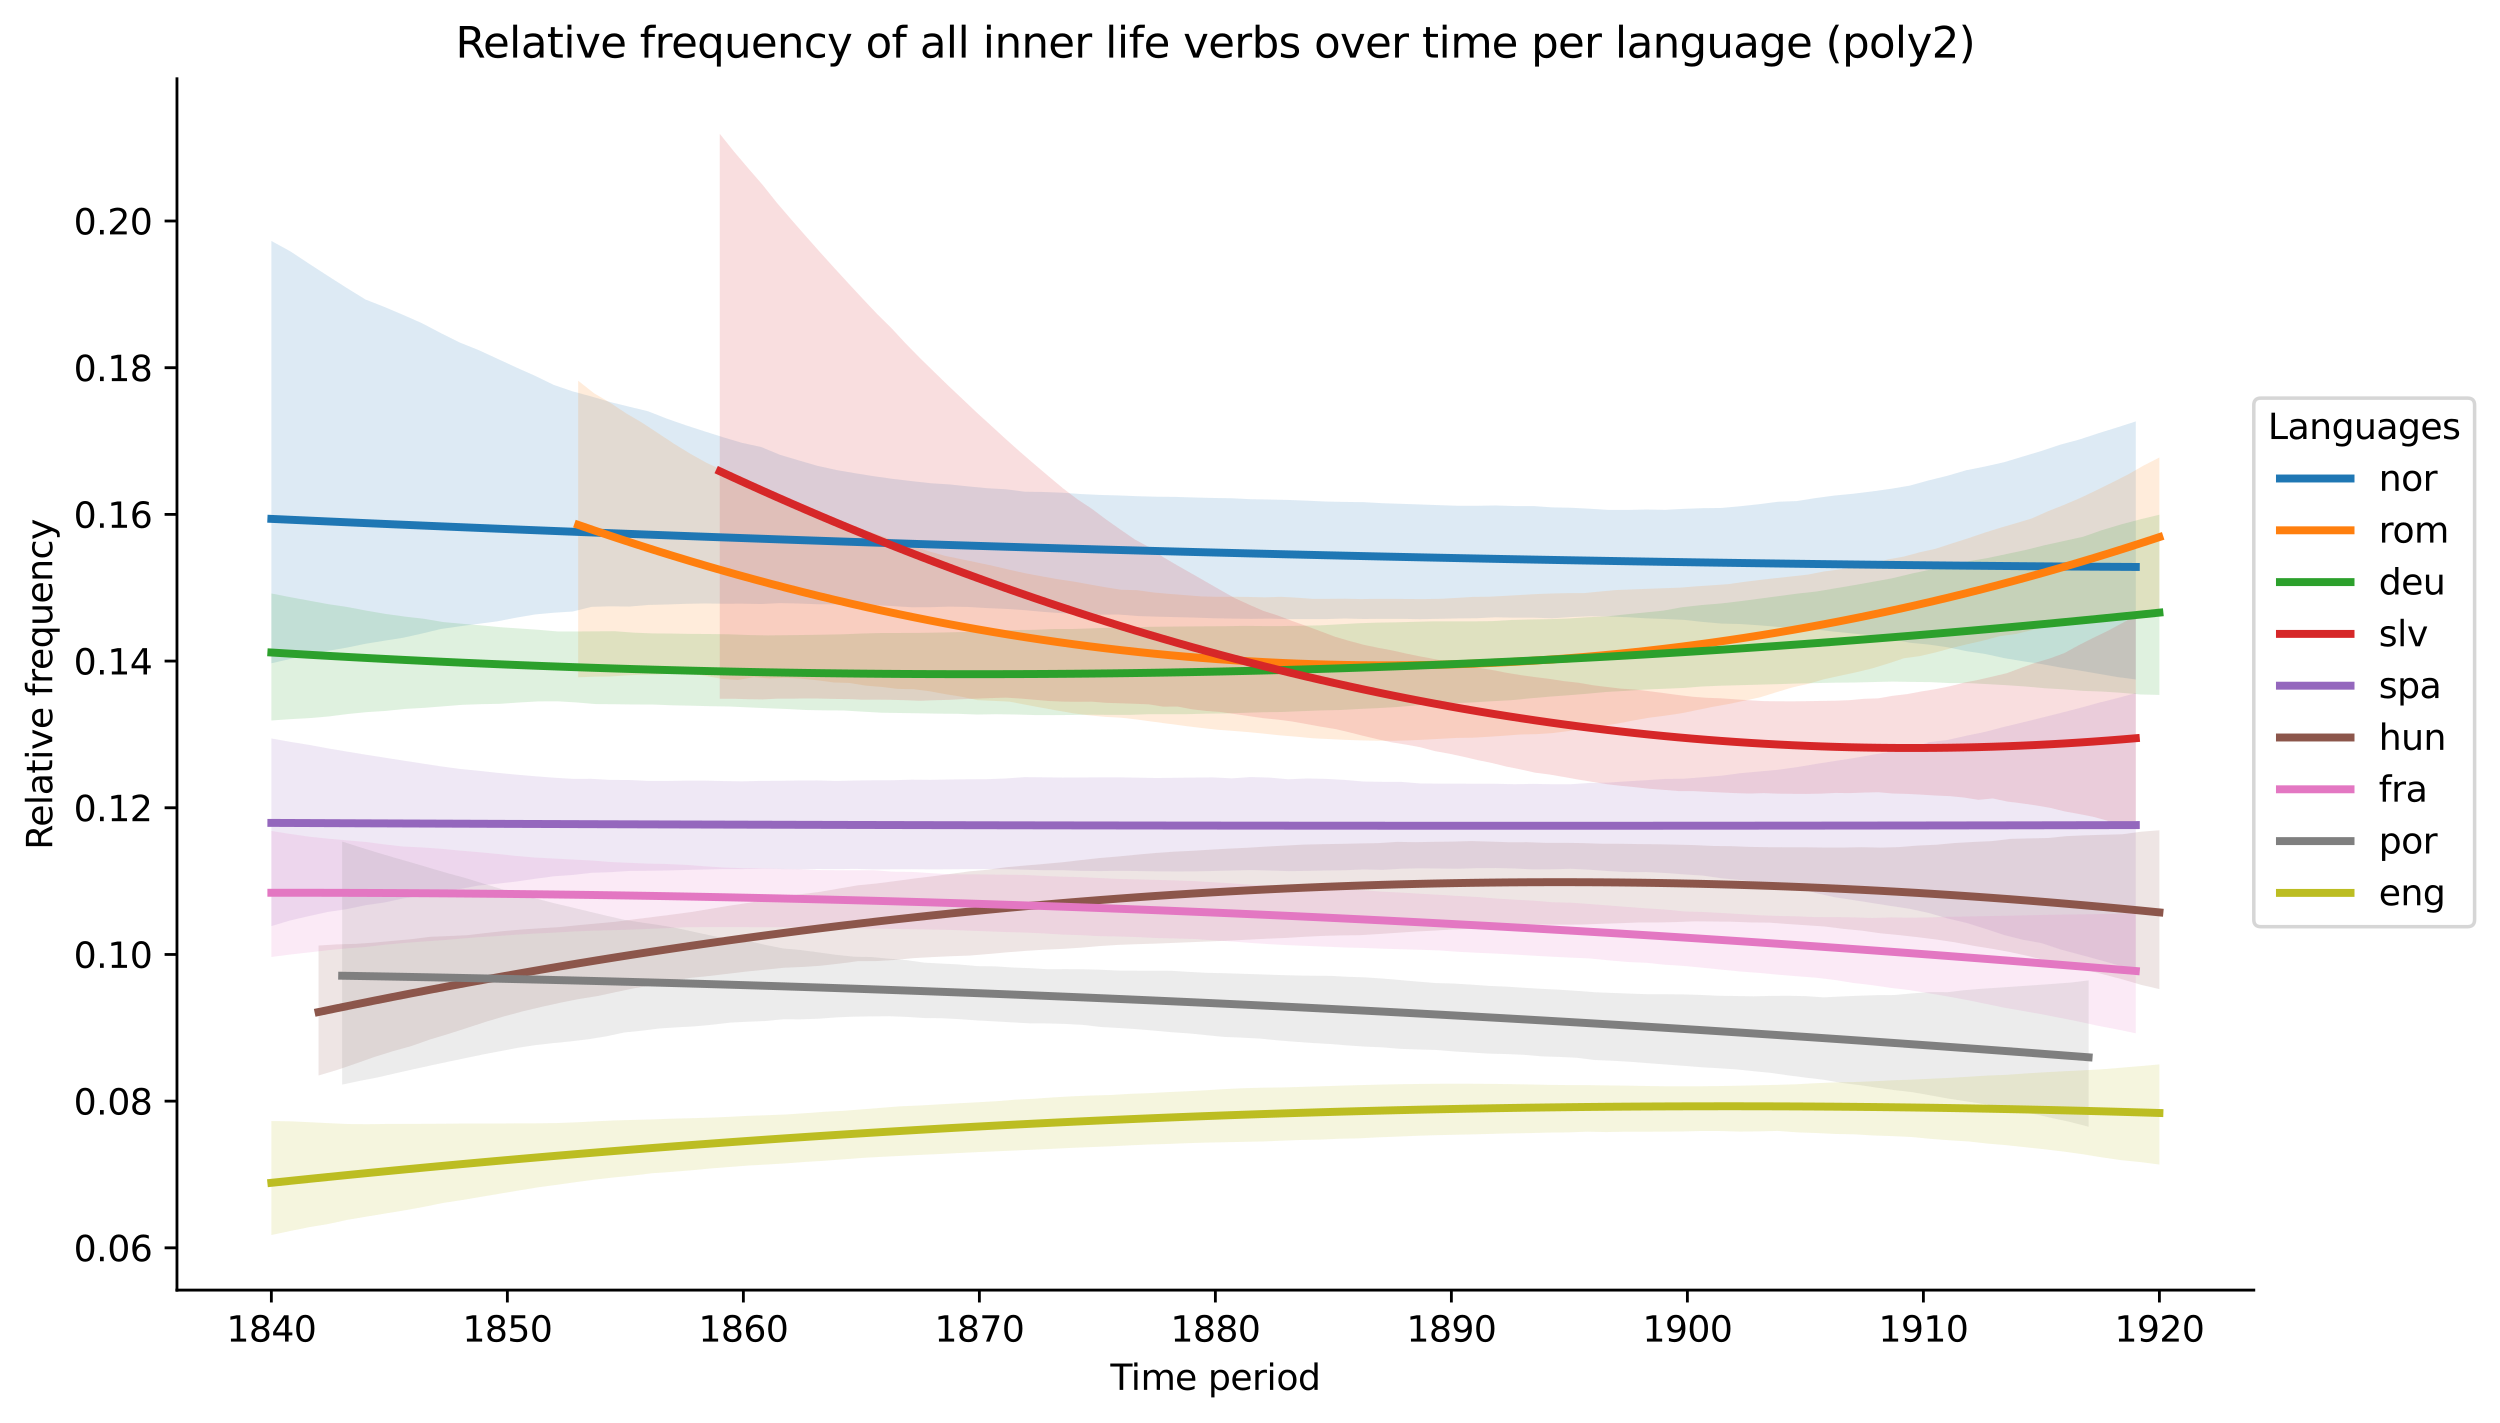 <?xml version="1.0" encoding="utf-8" standalone="no"?>
<!DOCTYPE svg PUBLIC "-//W3C//DTD SVG 1.1//EN"
  "http://www.w3.org/Graphics/SVG/1.1/DTD/svg11.dtd">
<svg xmlns:xlink="http://www.w3.org/1999/xlink" width="708.396pt" height="403.114pt" viewBox="0 0 708.396 403.114" xmlns="http://www.w3.org/2000/svg" version="1.1">
 <defs>
  <style type="text/css">*{stroke-linejoin: round; stroke-linecap: butt}</style>
 </defs>
 <g id="figure_1">
  <g id="patch_1">
   <path d="M 0 403.114 
L 708.396 403.114 
L 708.396 -0 
L 0 -0 
z
" style="fill: #ffffff"/>
  </g>
  <g id="axes_1">
   <g id="patch_2">
    <path d="M 50.144 365.558 
L 638.634 365.558 
L 638.634 22.318 
L 50.144 22.318 
z
" style="fill: #ffffff"/>
   </g>
   <g id="PolyCollection_1">
    <path d="M 76.893 68.278 
L 76.893 187.947 
L 82.23 186.714 
L 87.566 185.492 
L 92.902 184.425 
L 98.239 183.512 
L 103.575 182.416 
L 108.912 181.552 
L 114.248 180.707 
L 119.584 179.518 
L 124.921 178.23 
L 130.257 177.469 
L 135.594 176.761 
L 140.93 176.056 
L 146.266 175.024 
L 151.603 174.111 
L 156.939 173.622 
L 162.276 173.279 
L 167.612 171.958 
L 172.948 171.8 
L 178.285 171.879 
L 183.621 171.418 
L 188.958 171.288 
L 194.294 171.101 
L 199.63 170.997 
L 204.967 171.077 
L 210.303 171.054 
L 215.64 171.156 
L 220.976 170.898 
L 226.312 171.015 
L 231.649 171.216 
L 236.985 171.245 
L 242.322 171.368 
L 247.658 171.432 
L 252.994 171.754 
L 258.331 172.067 
L 263.667 172.056 
L 269.004 171.888 
L 274.34 171.989 
L 279.676 172.307 
L 285.013 172.538 
L 290.349 172.894 
L 295.686 173.386 
L 301.022 173.766 
L 306.358 174.029 
L 311.695 174.151 
L 317.031 174.136 
L 322.368 174.557 
L 327.704 174.73 
L 333.04 174.863 
L 338.377 174.991 
L 343.713 175.181 
L 349.05 175.279 
L 354.386 175.358 
L 359.722 175.294 
L 365.059 175.436 
L 370.395 175.409 
L 375.732 175.428 
L 381.068 175.257 
L 386.404 175.402 
L 391.741 175.355 
L 397.077 175.352 
L 402.414 175.454 
L 407.75 175.349 
L 413.086 175.236 
L 418.423 175.185 
L 423.759 174.913 
L 429.096 175.029 
L 434.432 175.014 
L 439.768 175.207 
L 445.105 174.854 
L 450.441 174.645 
L 455.778 174.69 
L 461.114 174.886 
L 466.45 175.208 
L 471.787 175.395 
L 477.123 175.641 
L 482.46 176.231 
L 487.796 176.694 
L 493.132 176.827 
L 498.469 177.184 
L 503.805 177.642 
L 509.142 178.092 
L 514.478 178.364 
L 519.814 178.988 
L 525.151 179.527 
L 530.487 180.023 
L 535.824 181.059 
L 541.16 182.131 
L 546.496 182.64 
L 551.833 183.408 
L 557.169 184.504 
L 562.506 185.305 
L 567.842 186.474 
L 573.178 187.368 
L 578.515 188.171 
L 583.851 189.15 
L 589.188 189.994 
L 594.524 190.908 
L 599.86 191.834 
L 605.197 192.54 
L 605.197 119.41 
L 605.197 119.41 
L 599.86 121.125 
L 594.524 122.791 
L 589.188 124.541 
L 583.851 125.984 
L 578.515 127.767 
L 573.178 129.366 
L 567.842 130.977 
L 562.506 132.179 
L 557.169 133.236 
L 551.833 134.809 
L 546.496 136.122 
L 541.16 137.601 
L 535.824 138.501 
L 530.487 139.246 
L 525.151 139.902 
L 519.814 140.421 
L 514.478 141.129 
L 509.142 141.983 
L 503.805 142.175 
L 498.469 142.866 
L 493.132 143.444 
L 487.796 143.935 
L 482.46 143.994 
L 477.123 144.185 
L 471.787 144.473 
L 466.45 144.376 
L 461.114 144.5 
L 455.778 144.486 
L 450.441 144.15 
L 445.105 143.873 
L 439.768 143.772 
L 434.432 143.391 
L 429.096 143.391 
L 423.759 143.227 
L 418.423 143.326 
L 413.086 143.314 
L 407.75 143.138 
L 402.414 142.942 
L 397.077 142.763 
L 391.741 142.587 
L 386.404 142.294 
L 381.068 142.225 
L 375.732 142.116 
L 370.395 141.871 
L 365.059 141.666 
L 359.722 141.546 
L 354.386 141.454 
L 349.05 141.186 
L 343.713 141.101 
L 338.377 140.966 
L 333.04 140.799 
L 327.704 140.746 
L 322.368 140.603 
L 317.031 140.389 
L 311.695 140.242 
L 306.358 139.996 
L 301.022 139.612 
L 295.686 139.408 
L 290.349 139.326 
L 285.013 138.639 
L 279.676 138.336 
L 274.34 137.822 
L 269.004 137.263 
L 263.667 136.925 
L 258.331 136.326 
L 252.994 135.7 
L 247.658 134.944 
L 242.322 134.098 
L 236.985 133.183 
L 231.649 132 
L 226.312 130.457 
L 220.976 128.861 
L 215.64 126.649 
L 210.303 125.502 
L 204.967 123.919 
L 199.63 122.226 
L 194.294 120.495 
L 188.958 118.63 
L 183.621 116.537 
L 178.285 115.243 
L 172.948 113.939 
L 167.612 112.353 
L 162.276 110.911 
L 156.939 109.084 
L 151.603 106.489 
L 146.266 104.118 
L 140.93 101.646 
L 135.594 99.192 
L 130.257 97.051 
L 124.921 94.391 
L 119.584 91.592 
L 114.248 89.237 
L 108.912 86.97 
L 103.575 84.881 
L 98.239 81.586 
L 92.902 78.184 
L 87.566 74.72 
L 82.23 71.201 
L 76.893 68.278 
z
" clip-path="url(#p9a7a42dca8)" style="fill: #1f77b4; fill-opacity: 0.15"/>
   </g>
   <g id="PolyCollection_2">
    <path d="M 163.829 107.882 
L 163.829 191.915 
L 168.355 191.747 
L 172.881 191.692 
L 177.407 191.38 
L 181.933 191.193 
L 186.458 191.165 
L 190.984 190.812 
L 195.51 190.855 
L 200.036 191.558 
L 204.562 192.376 
L 209.087 192.695 
L 213.613 191.887 
L 218.139 192.251 
L 222.665 192.056 
L 227.191 192.324 
L 231.716 192.785 
L 236.242 193.383 
L 240.768 193.538 
L 245.294 194.284 
L 249.82 194.646 
L 254.345 195.208 
L 258.871 195.292 
L 263.397 195.873 
L 267.923 196.709 
L 272.449 197.426 
L 276.974 198.393 
L 281.5 198.595 
L 286.026 198.816 
L 290.552 199.682 
L 295.078 200.53 
L 299.604 201.35 
L 304.129 202.123 
L 308.655 202.704 
L 313.181 203.136 
L 317.707 203.372 
L 322.233 203.888 
L 326.758 204.515 
L 331.284 205.116 
L 335.81 205.715 
L 340.336 206.262 
L 344.862 206.769 
L 349.387 207.099 
L 353.913 207.469 
L 358.439 207.915 
L 362.965 208.391 
L 367.491 208.758 
L 372.016 209.197 
L 376.542 209.418 
L 381.068 209.639 
L 385.594 209.797 
L 390.12 209.891 
L 394.645 209.918 
L 399.171 209.799 
L 403.697 209.592 
L 408.223 209.341 
L 412.749 209.097 
L 417.275 209.04 
L 421.8 208.778 
L 426.326 208.471 
L 430.852 208.125 
L 435.378 208.031 
L 439.904 207.73 
L 444.429 207.154 
L 448.955 206.381 
L 453.481 205.733 
L 458.007 205.08 
L 462.533 204.211 
L 467.058 203.405 
L 471.584 202.827 
L 476.11 202.164 
L 480.636 201.25 
L 485.162 200.32 
L 489.687 199.511 
L 494.213 198.558 
L 498.739 197.587 
L 503.265 196.178 
L 507.791 194.806 
L 512.316 193.774 
L 516.842 192.474 
L 521.368 191.485 
L 525.894 190.508 
L 530.42 189.414 
L 534.945 188.033 
L 539.471 186.525 
L 543.997 185.913 
L 548.523 184.858 
L 553.049 183.617 
L 557.575 182.51 
L 562.1 181.477 
L 566.626 180.261 
L 571.152 179.656 
L 575.678 178.557 
L 580.204 177.307 
L 584.729 176.457 
L 589.255 176.271 
L 593.781 176.17 
L 598.307 175.6 
L 602.833 174.909 
L 607.358 174.417 
L 611.884 173.92 
L 611.884 129.629 
L 611.884 129.629 
L 607.358 131.943 
L 602.833 134.527 
L 598.307 136.813 
L 593.781 139.045 
L 589.255 141.189 
L 584.729 143.113 
L 580.204 144.906 
L 575.678 146.923 
L 571.152 148.277 
L 566.626 149.596 
L 562.1 151.019 
L 557.575 152.557 
L 553.049 154.003 
L 548.523 155.475 
L 543.997 156.488 
L 539.471 157.705 
L 534.945 158.516 
L 530.42 159.622 
L 525.894 160.421 
L 521.368 161.332 
L 516.842 161.931 
L 512.316 162.809 
L 507.791 163.319 
L 503.265 163.804 
L 498.739 164.324 
L 494.213 164.879 
L 489.687 165.52 
L 485.162 165.846 
L 480.636 166.145 
L 476.11 166.506 
L 471.584 166.675 
L 467.058 166.836 
L 462.533 167.016 
L 458.007 167.189 
L 453.481 167.604 
L 448.955 168.049 
L 444.429 168.066 
L 439.904 168.167 
L 435.378 168.33 
L 430.852 168.597 
L 426.326 168.852 
L 421.8 169.089 
L 417.275 169.142 
L 412.749 169.423 
L 408.223 169.679 
L 403.697 169.75 
L 399.171 169.736 
L 394.645 169.695 
L 390.12 169.691 
L 385.594 169.753 
L 381.068 169.644 
L 376.542 169.689 
L 372.016 169.703 
L 367.491 169.354 
L 362.965 169.11 
L 358.439 169.265 
L 353.913 169.153 
L 349.387 169.096 
L 344.862 169.111 
L 340.336 169.002 
L 335.81 168.633 
L 331.284 168.283 
L 326.758 167.875 
L 322.233 167.231 
L 317.707 167.117 
L 313.181 166.396 
L 308.655 165.594 
L 304.129 164.779 
L 299.604 164.105 
L 295.078 163.29 
L 290.552 162.449 
L 286.026 161.45 
L 281.5 160.376 
L 276.974 159.412 
L 272.449 158.476 
L 267.923 157.536 
L 263.397 156.284 
L 258.871 154.877 
L 254.345 153.403 
L 249.82 151.89 
L 245.294 150.26 
L 240.768 148.536 
L 236.242 146.756 
L 231.716 144.993 
L 227.191 143.26 
L 222.665 141.199 
L 218.139 139.247 
L 213.613 137.269 
L 209.087 135.234 
L 204.562 133.16 
L 200.036 131.06 
L 195.51 128.52 
L 190.984 125.748 
L 186.458 122.743 
L 181.933 119.776 
L 177.407 117.111 
L 172.881 114.122 
L 168.355 111.46 
L 163.829 107.882 
z
" clip-path="url(#p9a7a42dca8)" style="fill: #ff7f0e; fill-opacity: 0.15"/>
   </g>
   <g id="PolyCollection_3">
    <path d="M 76.893 168.167 
L 76.893 204.159 
L 82.297 203.779 
L 87.701 203.482 
L 93.105 203.018 
L 98.509 202.328 
L 103.913 201.787 
L 109.317 201.447 
L 114.721 200.879 
L 120.125 200.576 
L 125.529 200.152 
L 130.933 199.721 
L 136.337 199.531 
L 141.741 199.431 
L 147.145 199.052 
L 152.549 198.745 
L 157.953 198.721 
L 163.356 199.042 
L 168.76 199.507 
L 174.164 199.546 
L 179.568 199.623 
L 184.972 199.633 
L 190.376 199.85 
L 195.78 199.962 
L 201.184 200.106 
L 206.588 200.193 
L 211.992 200.443 
L 217.396 200.681 
L 222.8 200.897 
L 228.204 201.185 
L 233.608 201.285 
L 239.012 201.317 
L 244.416 201.65 
L 249.82 201.956 
L 255.224 202.039 
L 260.628 202.122 
L 266.031 202.224 
L 271.435 202.261 
L 276.839 202.472 
L 282.243 202.375 
L 287.647 202.46 
L 293.051 202.611 
L 298.455 202.635 
L 303.859 202.596 
L 309.263 202.524 
L 314.667 202.569 
L 320.071 202.571 
L 325.475 202.376 
L 330.879 202.383 
L 336.283 202.374 
L 341.687 202.225 
L 347.091 202.16 
L 352.495 201.994 
L 357.899 201.818 
L 363.303 201.748 
L 368.707 201.523 
L 374.11 201.31 
L 379.514 201.194 
L 384.918 200.9 
L 390.322 200.661 
L 395.726 200.354 
L 401.13 199.894 
L 406.534 199.473 
L 411.938 199.287 
L 417.342 199.027 
L 422.746 198.701 
L 428.15 198.418 
L 433.554 197.88 
L 438.958 197.411 
L 444.362 197.019 
L 449.766 196.575 
L 455.17 196.073 
L 460.574 195.771 
L 465.978 195.406 
L 471.382 195.178 
L 476.785 194.952 
L 482.189 194.531 
L 487.593 194.301 
L 492.997 194.156 
L 498.401 194.007 
L 503.805 193.863 
L 509.209 193.68 
L 514.613 193.558 
L 520.017 193.446 
L 525.421 193.397 
L 530.825 193.263 
L 536.229 193.136 
L 541.633 193.228 
L 547.037 193.28 
L 552.441 193.558 
L 557.845 193.566 
L 563.249 193.859 
L 568.653 194.163 
L 574.057 194.529 
L 579.461 195.027 
L 584.864 195.334 
L 590.268 195.769 
L 595.672 195.957 
L 601.076 196.305 
L 606.48 196.785 
L 611.884 196.91 
L 611.884 145.844 
L 611.884 145.844 
L 606.48 147.147 
L 601.076 148.578 
L 595.672 150.198 
L 590.268 152.088 
L 584.864 153.284 
L 579.461 154.462 
L 574.057 155.814 
L 568.653 156.967 
L 563.249 158.108 
L 557.845 159.026 
L 552.441 160.259 
L 547.037 161.388 
L 541.633 162.533 
L 536.229 163.844 
L 530.825 164.831 
L 525.421 165.797 
L 520.017 166.71 
L 514.613 167.618 
L 509.209 168.209 
L 503.805 168.937 
L 498.401 169.657 
L 492.997 170.363 
L 487.593 171.002 
L 482.189 171.44 
L 476.785 172.027 
L 471.382 173.011 
L 465.978 173.564 
L 460.574 174.094 
L 455.17 174.674 
L 449.766 174.899 
L 444.362 175.258 
L 438.958 175.44 
L 433.554 175.537 
L 428.15 175.676 
L 422.746 175.999 
L 417.342 176.069 
L 411.938 176.054 
L 406.534 176.054 
L 401.13 176.189 
L 395.726 176.336 
L 390.322 176.424 
L 384.918 176.603 
L 379.514 176.903 
L 374.11 177.198 
L 368.707 177.306 
L 363.303 177.392 
L 357.899 177.394 
L 352.495 177.347 
L 347.091 177.435 
L 341.687 177.464 
L 336.283 177.502 
L 330.879 177.558 
L 325.475 177.617 
L 320.071 177.822 
L 314.667 177.858 
L 309.263 178.053 
L 303.859 178.237 
L 298.455 178.241 
L 293.051 178.461 
L 287.647 178.521 
L 282.243 178.713 
L 276.839 179.007 
L 271.435 179.12 
L 266.031 179.239 
L 260.628 179.322 
L 255.224 179.357 
L 249.82 179.365 
L 244.416 179.5 
L 239.012 179.724 
L 233.608 179.835 
L 228.204 179.919 
L 222.8 179.985 
L 217.396 180.041 
L 211.992 179.937 
L 206.588 179.733 
L 201.184 179.654 
L 195.78 179.624 
L 190.376 179.522 
L 184.972 179.48 
L 179.568 179.265 
L 174.164 178.858 
L 168.76 178.892 
L 163.356 178.934 
L 157.953 178.924 
L 152.549 178.452 
L 147.145 178.085 
L 141.741 177.719 
L 136.337 177.2 
L 130.933 176.749 
L 125.529 176.26 
L 120.125 175.336 
L 114.721 174.717 
L 109.317 173.965 
L 103.913 173.051 
L 98.509 172.017 
L 93.105 171.209 
L 87.701 170.215 
L 82.297 169.223 
L 76.893 168.167 
z
" clip-path="url(#p9a7a42dca8)" style="fill: #2ca02c; fill-opacity: 0.15"/>
   </g>
   <g id="PolyCollection_4">
    <path d="M 203.954 37.92 
L 203.954 198.017 
L 208.007 198.001 
L 212.06 198.131 
L 216.113 198.193 
L 220.165 197.978 
L 224.218 197.981 
L 228.271 197.912 
L 232.324 197.948 
L 236.377 198.052 
L 240.43 198.095 
L 244.483 198.279 
L 248.536 198.251 
L 252.589 198.301 
L 256.642 198.411 
L 260.695 198.571 
L 264.748 198.413 
L 268.801 198.316 
L 272.854 198.121 
L 276.907 197.955 
L 280.96 197.806 
L 285.013 197.684 
L 289.066 197.935 
L 293.119 198.285 
L 297.172 198.631 
L 301.225 198.809 
L 305.278 198.863 
L 309.331 198.827 
L 313.384 199.149 
L 317.437 199.281 
L 321.49 199.422 
L 325.542 199.587 
L 329.595 200.243 
L 333.648 200.21 
L 337.701 200.981 
L 341.754 201.461 
L 345.807 201.753 
L 349.86 202.336 
L 353.913 202.927 
L 357.966 203.505 
L 362.019 203.906 
L 366.072 204.437 
L 370.125 205.16 
L 374.178 205.9 
L 378.231 206.556 
L 382.284 207.496 
L 386.337 208.527 
L 390.39 209.485 
L 394.443 210.366 
L 398.496 211.011 
L 402.549 211.76 
L 406.602 212.838 
L 410.655 213.571 
L 414.708 214.443 
L 418.761 215.393 
L 422.814 216.217 
L 426.867 217.229 
L 430.919 218.031 
L 434.972 218.948 
L 439.025 219.461 
L 443.078 220.16 
L 447.131 220.881 
L 451.184 221.544 
L 455.237 222.203 
L 459.29 222.663 
L 463.343 223.057 
L 467.396 223.508 
L 471.449 223.813 
L 475.502 224.148 
L 479.555 224.156 
L 483.608 224.36 
L 487.661 224.548 
L 491.714 224.736 
L 495.767 224.861 
L 499.82 224.739 
L 503.873 224.895 
L 507.926 224.939 
L 511.979 224.96 
L 516.032 224.886 
L 520.085 224.684 
L 524.138 224.736 
L 528.191 224.58 
L 532.244 224.482 
L 536.296 224.851 
L 540.349 224.957 
L 544.402 225.165 
L 548.455 225.421 
L 552.508 225.591 
L 556.561 225.997 
L 560.614 226.642 
L 564.667 226.245 
L 568.72 227.117 
L 572.773 227.629 
L 576.826 228.204 
L 580.879 228.899 
L 584.932 229.898 
L 588.985 230.637 
L 593.038 231.424 
L 597.091 232.547 
L 601.144 233.827 
L 605.197 234.372 
L 605.197 174.428 
L 605.197 174.428 
L 601.144 176.662 
L 597.091 178.828 
L 593.038 180.787 
L 588.985 182.842 
L 584.932 185.061 
L 580.879 186.559 
L 576.826 187.763 
L 572.773 189.205 
L 568.72 190.726 
L 564.667 191.695 
L 560.614 192.629 
L 556.561 193.425 
L 552.508 194.452 
L 548.455 195.273 
L 544.402 195.935 
L 540.349 196.69 
L 536.296 197.16 
L 532.244 197.88 
L 528.191 198.009 
L 524.138 198.395 
L 520.085 198.552 
L 516.032 198.611 
L 511.979 198.678 
L 507.926 198.729 
L 503.873 198.711 
L 499.82 198.666 
L 495.767 198.426 
L 491.714 198.158 
L 487.661 197.871 
L 483.608 197.722 
L 479.555 197.419 
L 475.502 196.936 
L 471.449 196.394 
L 467.396 195.864 
L 463.343 195.384 
L 459.29 195.129 
L 455.237 194.65 
L 451.184 194.139 
L 447.131 193.437 
L 443.078 192.992 
L 439.025 192.36 
L 434.972 191.855 
L 430.919 191.297 
L 426.867 190.635 
L 422.814 189.843 
L 418.761 189.221 
L 414.708 188.332 
L 410.655 187.635 
L 406.602 186.775 
L 402.549 186.025 
L 398.496 185.199 
L 394.443 184.292 
L 390.39 183.535 
L 386.337 182.685 
L 382.284 181.595 
L 378.231 180.402 
L 374.178 178.872 
L 370.125 177.371 
L 366.072 175.933 
L 362.019 174.392 
L 357.966 173.098 
L 353.913 171.328 
L 349.86 169.48 
L 345.807 167.183 
L 341.754 164.858 
L 337.701 162.541 
L 333.648 160.24 
L 329.595 157.867 
L 325.542 155.016 
L 321.49 152.819 
L 317.437 150.029 
L 313.384 147.172 
L 309.331 144.139 
L 305.278 141.466 
L 301.225 138.387 
L 297.172 134.997 
L 293.119 131.551 
L 289.066 128.056 
L 285.013 124.433 
L 280.96 120.719 
L 276.907 117.039 
L 272.854 113.192 
L 268.801 109.372 
L 264.748 105.432 
L 260.695 101.475 
L 256.642 97.339 
L 252.589 92.97 
L 248.536 88.975 
L 244.483 84.685 
L 240.43 80.322 
L 236.377 75.904 
L 232.324 71.417 
L 228.271 66.849 
L 224.218 62.212 
L 220.165 57.504 
L 216.113 52.407 
L 212.06 47.739 
L 208.007 42.97 
L 203.954 37.92 
z
" clip-path="url(#p9a7a42dca8)" style="fill: #d62728; fill-opacity: 0.15"/>
   </g>
   <g id="PolyCollection_5">
    <path d="M 76.893 209.246 
L 76.893 262.416 
L 82.23 260.818 
L 87.566 259.581 
L 92.902 258.403 
L 98.239 257.622 
L 103.575 256.497 
L 108.912 255.736 
L 114.248 254.581 
L 119.584 253.648 
L 124.921 252.678 
L 130.257 251.909 
L 135.594 250.931 
L 140.93 250.411 
L 146.266 249.802 
L 151.603 249.016 
L 156.939 248.308 
L 162.276 247.932 
L 167.612 247.32 
L 172.948 247.147 
L 178.285 246.795 
L 183.621 246.755 
L 188.958 246.664 
L 194.294 246.513 
L 199.63 246.389 
L 204.967 246.259 
L 210.303 246.268 
L 215.64 246.123 
L 220.976 246.242 
L 226.312 246.341 
L 231.649 246.24 
L 236.985 246.282 
L 242.322 246.206 
L 247.658 246.354 
L 252.994 246.318 
L 258.331 246.285 
L 263.667 246.342 
L 269.004 246.314 
L 274.34 246.263 
L 279.676 246.265 
L 285.013 246.272 
L 290.349 246.443 
L 295.686 246.577 
L 301.022 246.57 
L 306.358 246.77 
L 311.695 246.824 
L 317.031 246.76 
L 322.368 246.815 
L 327.704 246.901 
L 333.04 246.936 
L 338.377 246.918 
L 343.713 246.803 
L 349.05 246.674 
L 354.386 246.537 
L 359.722 246.673 
L 365.059 246.84 
L 370.395 246.782 
L 375.732 246.662 
L 381.068 246.596 
L 386.404 246.367 
L 391.741 246.492 
L 397.077 246.163 
L 402.414 246.043 
L 407.75 246.111 
L 413.086 246.175 
L 418.423 246 
L 423.759 245.964 
L 429.096 246.09 
L 434.432 246.358 
L 439.768 246.32 
L 445.105 246.181 
L 450.441 246.445 
L 455.778 246.829 
L 461.114 247.108 
L 466.45 247.097 
L 471.787 247.367 
L 477.123 247.769 
L 482.46 248.1 
L 487.796 248.873 
L 493.132 249.369 
L 498.469 250.124 
L 503.805 250.726 
L 509.142 251.31 
L 514.478 253.057 
L 519.814 254.23 
L 525.151 255.048 
L 530.487 255.887 
L 535.824 256.729 
L 541.16 257.527 
L 546.496 258.703 
L 551.833 260.242 
L 557.169 261.5 
L 562.506 263.173 
L 567.842 264.943 
L 573.178 266.282 
L 578.515 267.253 
L 583.851 269.043 
L 589.188 270.466 
L 594.524 271.917 
L 599.86 273.4 
L 605.197 274.906 
L 605.197 196.383 
L 605.197 196.383 
L 599.86 197.832 
L 594.524 199.172 
L 589.188 200.652 
L 583.851 202.022 
L 578.515 203.366 
L 573.178 204.681 
L 567.842 205.968 
L 562.506 207.369 
L 557.169 208.469 
L 551.833 209.677 
L 546.496 210.328 
L 541.16 212.008 
L 535.824 212.983 
L 530.487 213.875 
L 525.151 214.832 
L 519.814 215.645 
L 514.478 216.48 
L 509.142 217.382 
L 503.805 218.123 
L 498.469 218.617 
L 493.132 219.091 
L 487.796 219.797 
L 482.46 220.236 
L 477.123 220.658 
L 471.787 220.712 
L 466.45 221.08 
L 461.114 221.388 
L 455.778 221.758 
L 450.441 221.853 
L 445.105 222.219 
L 439.768 222.213 
L 434.432 222.118 
L 429.096 222.213 
L 423.759 222.087 
L 418.423 222.084 
L 413.086 222.056 
L 407.75 222.05 
L 402.414 221.995 
L 397.077 221.556 
L 391.741 221.541 
L 386.404 221.456 
L 381.068 220.997 
L 375.732 220.704 
L 370.395 220.586 
L 365.059 220.815 
L 359.722 220.338 
L 354.386 220.181 
L 349.05 220.555 
L 343.713 220.281 
L 338.377 220.334 
L 333.04 220.394 
L 327.704 220.459 
L 322.368 220.36 
L 317.031 220.266 
L 311.695 220.269 
L 306.358 220.308 
L 301.022 220.331 
L 295.686 220.259 
L 290.349 220.205 
L 285.013 220.583 
L 279.676 220.789 
L 274.34 220.811 
L 269.004 220.875 
L 263.667 220.976 
L 258.331 220.929 
L 252.994 221.085 
L 247.658 221.095 
L 242.322 221.162 
L 236.985 221.293 
L 231.649 221.14 
L 226.312 221.159 
L 220.976 221.244 
L 215.64 221.266 
L 210.303 221.399 
L 204.967 221.315 
L 199.63 221.188 
L 194.294 221.199 
L 188.958 221.285 
L 183.621 221.275 
L 178.285 221.023 
L 172.948 220.998 
L 167.612 220.688 
L 162.276 220.695 
L 156.939 220.366 
L 151.603 219.955 
L 146.266 219.498 
L 140.93 218.985 
L 135.594 218.401 
L 130.257 217.87 
L 124.921 217.155 
L 119.584 216.339 
L 114.248 215.512 
L 108.912 214.677 
L 103.575 213.837 
L 98.239 212.958 
L 92.902 212.059 
L 87.566 211.068 
L 82.23 210.203 
L 76.893 209.246 
z
" clip-path="url(#p9a7a42dca8)" style="fill: #9467bd; fill-opacity: 0.15"/>
   </g>
   <g id="PolyCollection_6">
    <path d="M 90.268 267.926 
L 90.268 304.745 
L 95.537 303.175 
L 100.806 301.372 
L 106.075 299.498 
L 111.343 297.863 
L 116.612 296.387 
L 121.881 294.532 
L 127.15 292.943 
L 132.419 291.248 
L 137.688 289.519 
L 142.957 287.957 
L 148.225 286.544 
L 153.494 285.296 
L 158.763 284.13 
L 164.032 283.082 
L 169.301 282.239 
L 174.57 281.1 
L 179.839 280.006 
L 185.107 279.139 
L 190.376 277.899 
L 195.645 277.097 
L 200.914 276.555 
L 206.183 275.938 
L 211.452 275.301 
L 216.72 274.772 
L 221.989 274.226 
L 227.258 273.999 
L 232.527 273.648 
L 237.796 273.054 
L 243.065 272.356 
L 248.334 272.318 
L 253.602 272.004 
L 258.871 271.494 
L 264.14 271.205 
L 269.409 270.953 
L 274.678 270.775 
L 279.947 270.337 
L 285.216 269.861 
L 290.484 269.445 
L 295.753 269.112 
L 301.022 268.876 
L 306.291 268.539 
L 311.56 268.079 
L 316.829 267.743 
L 322.097 267.545 
L 327.366 267.387 
L 332.635 267.173 
L 337.904 266.958 
L 343.173 266.745 
L 348.442 266.528 
L 353.711 266.257 
L 358.979 265.985 
L 364.248 265.78 
L 369.517 265.454 
L 374.786 265.195 
L 380.055 265.049 
L 385.324 264.994 
L 390.593 264.67 
L 395.861 264.321 
L 401.13 263.962 
L 406.399 263.694 
L 411.668 263.368 
L 416.937 263.19 
L 422.206 262.981 
L 427.474 262.537 
L 432.743 262.032 
L 438.012 262.005 
L 443.281 262.005 
L 448.55 261.964 
L 453.819 261.767 
L 459.088 261.6 
L 464.356 261.392 
L 469.625 261.391 
L 474.894 261.28 
L 480.163 261.065 
L 485.432 261.115 
L 490.701 261.173 
L 495.97 261.378 
L 501.238 261.427 
L 506.507 261.822 
L 511.776 262.176 
L 517.045 262.53 
L 522.314 263.196 
L 527.583 263.711 
L 532.851 264.461 
L 538.12 264.964 
L 543.389 265.557 
L 548.658 266.219 
L 553.927 267.008 
L 559.196 267.998 
L 564.465 268.841 
L 569.733 269.809 
L 575.002 270.972 
L 580.271 272.323 
L 585.54 273.386 
L 590.809 274.743 
L 596.078 276.117 
L 601.347 277.49 
L 606.615 279.046 
L 611.884 280.274 
L 611.884 235.268 
L 611.884 235.268 
L 606.615 235.68 
L 601.347 236.392 
L 596.078 236.537 
L 590.809 236.694 
L 585.54 236.926 
L 580.271 237.45 
L 575.002 237.56 
L 569.733 237.699 
L 564.465 238.326 
L 559.196 238.574 
L 553.927 238.873 
L 548.658 239.362 
L 543.389 239.596 
L 538.12 240.028 
L 532.851 240.173 
L 527.583 240.051 
L 522.314 240.16 
L 517.045 240.156 
L 511.776 240.084 
L 506.507 240.078 
L 501.238 240.055 
L 495.97 239.984 
L 490.701 239.766 
L 485.432 239.713 
L 480.163 239.461 
L 474.894 239.333 
L 469.625 239.215 
L 464.356 239.173 
L 459.088 239.089 
L 453.819 239.073 
L 448.55 238.897 
L 443.281 238.823 
L 438.012 238.831 
L 432.743 238.633 
L 427.474 238.646 
L 422.206 238.471 
L 416.937 238.321 
L 411.668 238.469 
L 406.399 238.539 
L 401.13 238.635 
L 395.861 238.553 
L 390.593 238.898 
L 385.324 238.99 
L 380.055 239.117 
L 374.786 239.198 
L 369.517 239.319 
L 364.248 239.593 
L 358.979 239.868 
L 353.711 240.199 
L 348.442 240.451 
L 343.173 240.745 
L 337.904 241.08 
L 332.635 241.325 
L 327.366 241.698 
L 322.097 242.173 
L 316.829 242.687 
L 311.56 243.122 
L 306.291 243.71 
L 301.022 244.329 
L 295.753 244.808 
L 290.484 245.252 
L 285.216 245.721 
L 279.947 246.425 
L 274.678 246.905 
L 269.409 247.615 
L 264.14 248.315 
L 258.871 248.953 
L 253.602 249.672 
L 248.334 250.349 
L 243.065 250.861 
L 237.796 251.755 
L 232.527 252.684 
L 227.258 253.35 
L 221.989 254.045 
L 216.72 255.115 
L 211.452 255.919 
L 206.183 256.706 
L 200.914 257.58 
L 195.645 258.461 
L 190.376 259.161 
L 185.107 259.824 
L 179.839 260.48 
L 174.57 261.17 
L 169.301 261.661 
L 164.032 262.142 
L 158.763 262.672 
L 153.494 263.011 
L 148.225 263.357 
L 142.957 263.806 
L 137.688 264.376 
L 132.419 264.989 
L 127.15 265.24 
L 121.881 265.453 
L 116.612 266.119 
L 111.343 266.599 
L 106.075 267.085 
L 100.806 267.451 
L 95.537 267.594 
L 90.268 267.926 
z
" clip-path="url(#p9a7a42dca8)" style="fill: #8c564b; fill-opacity: 0.15"/>
   </g>
   <g id="PolyCollection_7">
    <path d="M 76.893 235.462 
L 76.893 271.17 
L 82.23 270.48 
L 87.566 269.873 
L 92.902 269.252 
L 98.239 268.738 
L 103.575 268.343 
L 108.912 267.716 
L 114.248 267.23 
L 119.584 266.807 
L 124.921 266.446 
L 130.257 265.998 
L 135.594 265.566 
L 140.93 265.245 
L 146.266 264.851 
L 151.603 264.529 
L 156.939 264.28 
L 162.276 263.955 
L 167.612 263.737 
L 172.948 263.585 
L 178.285 263.449 
L 183.621 263.215 
L 188.958 262.994 
L 194.294 262.753 
L 199.63 262.71 
L 204.967 262.718 
L 210.303 262.706 
L 215.64 262.749 
L 220.976 262.737 
L 226.312 262.734 
L 231.649 262.796 
L 236.985 262.899 
L 242.322 263.051 
L 247.658 263.128 
L 252.994 263.212 
L 258.331 263.299 
L 263.667 263.39 
L 269.004 263.491 
L 274.34 263.697 
L 279.676 263.902 
L 285.013 264.103 
L 290.349 264.243 
L 295.686 264.485 
L 301.022 264.821 
L 306.358 264.986 
L 311.695 265.278 
L 317.031 265.362 
L 322.368 265.531 
L 327.704 265.793 
L 333.04 265.921 
L 338.377 266.073 
L 343.713 266.438 
L 349.05 266.771 
L 354.386 267.188 
L 359.722 267.543 
L 365.059 267.821 
L 370.395 268.032 
L 375.732 268.254 
L 381.068 268.48 
L 386.404 268.611 
L 391.741 268.816 
L 397.077 268.984 
L 402.414 269.125 
L 407.75 269.311 
L 413.086 269.693 
L 418.423 269.966 
L 423.759 270.201 
L 429.096 270.482 
L 434.432 270.797 
L 439.768 271.092 
L 445.105 271.35 
L 450.441 271.585 
L 455.778 272.121 
L 461.114 272.586 
L 466.45 272.814 
L 471.787 273.368 
L 477.123 273.715 
L 482.46 274.213 
L 487.796 274.761 
L 493.132 275.287 
L 498.469 275.685 
L 503.805 276.194 
L 509.142 276.627 
L 514.478 277.032 
L 519.814 277.673 
L 525.151 278.538 
L 530.487 279.157 
L 535.824 279.942 
L 541.16 280.566 
L 546.496 281.447 
L 551.833 282.345 
L 557.169 283.326 
L 562.506 284.413 
L 567.842 285.524 
L 573.178 286.459 
L 578.515 287.395 
L 583.851 288.447 
L 589.188 289.515 
L 594.524 290.677 
L 599.86 291.692 
L 605.197 292.8 
L 605.197 258.637 
L 605.197 258.637 
L 599.86 258.911 
L 594.524 259.012 
L 589.188 259.107 
L 583.851 259.154 
L 578.515 259.27 
L 573.178 259.387 
L 567.842 259.494 
L 562.506 259.597 
L 557.169 259.699 
L 551.833 259.787 
L 546.496 259.961 
L 541.16 260.029 
L 535.824 259.956 
L 530.487 260.12 
L 525.151 259.94 
L 519.814 259.862 
L 514.478 259.872 
L 509.142 259.649 
L 503.805 259.537 
L 498.469 259.34 
L 493.132 259.008 
L 487.796 258.702 
L 482.46 258.414 
L 477.123 258.259 
L 471.787 257.72 
L 466.45 257.391 
L 461.114 256.994 
L 455.778 256.575 
L 450.441 256.17 
L 445.105 255.784 
L 439.768 255.654 
L 434.432 255.209 
L 429.096 254.92 
L 423.759 254.591 
L 418.423 254.174 
L 413.086 253.886 
L 407.75 253.549 
L 402.414 253.251 
L 397.077 252.922 
L 391.741 252.673 
L 386.404 252.267 
L 381.068 251.949 
L 375.732 251.713 
L 370.395 251.294 
L 365.059 251.045 
L 359.722 250.9 
L 354.386 250.708 
L 349.05 250.303 
L 343.713 249.988 
L 338.377 249.666 
L 333.04 249.48 
L 327.704 249.321 
L 322.368 249.185 
L 317.031 249.06 
L 311.695 248.805 
L 306.358 248.545 
L 301.022 248.416 
L 295.686 248.202 
L 290.349 247.916 
L 285.013 247.848 
L 279.676 247.792 
L 274.34 247.754 
L 269.004 247.727 
L 263.667 247.407 
L 258.331 247.066 
L 252.994 246.995 
L 247.658 246.583 
L 242.322 246.579 
L 236.985 246.575 
L 231.649 246.524 
L 226.312 246.311 
L 220.976 246.203 
L 215.64 246.002 
L 210.303 246.003 
L 204.967 245.807 
L 199.63 245.463 
L 194.294 245.06 
L 188.958 244.818 
L 183.621 244.703 
L 178.285 244.482 
L 172.948 244.255 
L 167.612 243.833 
L 162.276 243.546 
L 156.939 243.271 
L 151.603 242.99 
L 146.266 242.529 
L 140.93 241.969 
L 135.594 241.458 
L 130.257 241.023 
L 124.921 240.498 
L 119.584 240.121 
L 114.248 239.865 
L 108.912 239.261 
L 103.575 238.566 
L 98.239 238.113 
L 92.902 237.638 
L 87.566 237.072 
L 82.23 236.307 
L 76.893 235.462 
z
" clip-path="url(#p9a7a42dca8)" style="fill: #e377c2; fill-opacity: 0.15"/>
   </g>
   <g id="PolyCollection_8">
    <path d="M 96.955 238.462 
L 96.955 307.34 
L 101.954 306.267 
L 106.953 305.308 
L 111.951 304.154 
L 116.95 303.026 
L 121.949 301.93 
L 126.947 300.861 
L 131.946 299.815 
L 136.945 298.772 
L 141.943 297.822 
L 146.942 296.867 
L 151.941 296.111 
L 156.939 295.556 
L 161.938 295.059 
L 166.937 294.446 
L 171.935 293.634 
L 176.934 292.552 
L 181.933 292.048 
L 186.931 291.418 
L 191.93 291.101 
L 196.929 290.821 
L 201.927 290.349 
L 206.926 289.771 
L 211.924 289.51 
L 216.923 289.317 
L 221.922 288.817 
L 226.92 288.833 
L 231.919 288.665 
L 236.918 288.29 
L 241.916 288.076 
L 246.915 287.999 
L 251.914 287.955 
L 256.912 288.146 
L 261.911 288.469 
L 266.91 288.525 
L 271.908 288.79 
L 276.907 289.145 
L 281.906 289.42 
L 286.904 289.704 
L 291.903 289.98 
L 296.902 290.002 
L 301.9 290.144 
L 306.899 290.417 
L 311.898 290.999 
L 316.896 291.281 
L 321.895 291.604 
L 326.893 292.029 
L 331.892 292.481 
L 336.891 292.827 
L 341.889 293.328 
L 346.888 293.827 
L 351.887 294.018 
L 356.885 294.28 
L 361.884 294.776 
L 366.883 295.187 
L 371.881 295.544 
L 376.88 295.832 
L 381.879 296.231 
L 386.877 296.572 
L 391.876 296.78 
L 396.875 297.206 
L 401.873 297.375 
L 406.872 297.518 
L 411.871 297.926 
L 416.869 298.236 
L 421.868 298.556 
L 426.867 298.676 
L 431.865 298.897 
L 436.864 299.33 
L 441.862 299.486 
L 446.861 299.73 
L 451.86 300.365 
L 456.858 300.567 
L 461.857 300.864 
L 466.856 301.253 
L 471.854 301.624 
L 476.853 301.996 
L 481.852 302.4 
L 486.85 302.682 
L 491.849 303.012 
L 496.848 303.527 
L 501.846 304.015 
L 506.845 304.742 
L 511.844 305.379 
L 516.842 305.972 
L 521.841 306.864 
L 526.84 307.455 
L 531.838 308.204 
L 536.837 308.899 
L 541.836 309.469 
L 546.834 310.352 
L 551.833 311.263 
L 556.831 312.032 
L 561.83 312.797 
L 566.829 313.654 
L 571.827 314.678 
L 576.826 315.752 
L 581.825 316.894 
L 586.823 317.968 
L 591.822 319.288 
L 591.822 277.809 
L 591.822 277.809 
L 586.823 278.412 
L 581.825 278.787 
L 576.826 279.146 
L 571.827 279.484 
L 566.829 279.829 
L 561.83 280.155 
L 556.831 280.554 
L 551.833 281.142 
L 546.834 281.121 
L 541.836 281.488 
L 536.837 281.945 
L 531.838 281.988 
L 526.84 282.147 
L 521.841 282.356 
L 516.842 282.616 
L 511.844 282.269 
L 506.845 282.163 
L 501.846 282.194 
L 496.848 282.315 
L 491.849 282.226 
L 486.85 282.158 
L 481.852 281.919 
L 476.853 281.769 
L 471.854 281.717 
L 466.856 281.72 
L 461.857 281.541 
L 456.858 281.358 
L 451.86 281.161 
L 446.861 280.774 
L 441.862 280.441 
L 436.864 280.199 
L 431.865 279.903 
L 426.867 279.567 
L 421.868 279.358 
L 416.869 278.995 
L 411.871 278.7 
L 406.872 278.557 
L 401.873 278.156 
L 396.875 277.719 
L 391.876 277.291 
L 386.877 276.945 
L 381.879 276.783 
L 376.88 276.515 
L 371.881 276.486 
L 366.883 276.402 
L 361.884 276.26 
L 356.885 276.085 
L 351.887 275.924 
L 346.888 275.764 
L 341.889 275.655 
L 336.891 275.398 
L 331.892 275.076 
L 326.893 275.07 
L 321.895 275.055 
L 316.896 275.016 
L 311.898 274.785 
L 306.899 274.646 
L 301.9 274.616 
L 296.902 274.641 
L 291.903 274.334 
L 286.904 274.153 
L 281.906 273.817 
L 276.907 273.765 
L 271.908 273.305 
L 266.91 273.035 
L 261.911 272.776 
L 256.912 272.066 
L 251.914 271.664 
L 246.915 271.185 
L 241.916 271.086 
L 236.918 270.563 
L 231.919 269.867 
L 226.92 269.208 
L 221.922 268.751 
L 216.923 267.769 
L 211.924 266.587 
L 206.926 266.235 
L 201.927 265.187 
L 196.929 264.12 
L 191.93 263.031 
L 186.931 262.151 
L 181.933 261.424 
L 176.934 260.648 
L 171.935 259.503 
L 166.937 258.305 
L 161.938 257.096 
L 156.939 255.92 
L 151.941 254.616 
L 146.942 253.29 
L 141.943 251.875 
L 136.945 250.364 
L 131.946 248.817 
L 126.947 247.456 
L 121.949 245.998 
L 116.95 244.514 
L 111.951 243.079 
L 106.953 241.604 
L 101.954 240.06 
L 96.955 238.462 
z
" clip-path="url(#p9a7a42dca8)" style="fill: #7f7f7f; fill-opacity: 0.15"/>
   </g>
   <g id="PolyCollection_9">
    <path d="M 76.893 317.657 
L 76.893 349.956 
L 82.297 348.795 
L 87.701 347.711 
L 93.105 346.815 
L 98.509 345.634 
L 103.913 344.727 
L 109.317 343.834 
L 114.721 342.944 
L 120.125 341.97 
L 125.529 340.869 
L 130.933 340.041 
L 136.337 339.13 
L 141.741 338.216 
L 147.145 337.314 
L 152.549 336.426 
L 157.953 335.706 
L 163.356 334.933 
L 168.76 334.22 
L 174.164 333.615 
L 179.568 333.081 
L 184.972 332.428 
L 190.376 332.063 
L 195.78 331.622 
L 201.184 331.108 
L 206.588 330.683 
L 211.992 330.271 
L 217.396 329.974 
L 222.8 329.648 
L 228.204 329.238 
L 233.608 328.914 
L 239.012 328.505 
L 244.416 328.097 
L 249.82 327.798 
L 255.224 327.537 
L 260.628 327.253 
L 266.031 327.021 
L 271.435 326.732 
L 276.839 326.474 
L 282.243 326.238 
L 287.647 326.003 
L 293.051 325.76 
L 298.455 325.508 
L 303.859 325.253 
L 309.263 325.033 
L 314.667 324.823 
L 320.071 324.55 
L 325.475 324.307 
L 330.879 324.153 
L 336.283 323.933 
L 341.687 323.772 
L 347.091 323.661 
L 352.495 323.552 
L 357.899 323.447 
L 363.303 323.215 
L 368.707 323.015 
L 374.11 322.915 
L 379.514 322.678 
L 384.918 322.566 
L 390.322 322.28 
L 395.726 322.079 
L 401.13 321.852 
L 406.534 321.673 
L 411.938 321.555 
L 417.342 321.439 
L 422.746 321.293 
L 428.15 321.152 
L 433.554 321.069 
L 438.958 320.927 
L 444.362 320.874 
L 449.766 320.673 
L 455.17 320.78 
L 460.574 320.681 
L 465.978 320.689 
L 471.382 320.66 
L 476.785 320.611 
L 482.189 320.471 
L 487.593 320.488 
L 492.997 320.649 
L 498.401 320.58 
L 503.805 320.456 
L 509.209 320.862 
L 514.613 321.047 
L 520.017 321.318 
L 525.421 321.419 
L 530.825 321.752 
L 536.229 321.924 
L 541.633 322.176 
L 547.037 322.701 
L 552.441 323.113 
L 557.845 323.444 
L 563.249 324.053 
L 568.653 324.508 
L 574.057 325.094 
L 579.461 325.672 
L 584.864 326.322 
L 590.268 327.079 
L 595.672 327.962 
L 601.076 328.749 
L 606.48 329.282 
L 611.884 329.99 
L 611.884 301.607 
L 611.884 301.607 
L 606.48 302.083 
L 601.076 302.542 
L 595.672 302.989 
L 590.268 303.281 
L 584.864 303.546 
L 579.461 303.839 
L 574.057 304.165 
L 568.653 304.562 
L 563.249 304.765 
L 557.845 305.1 
L 552.441 305.424 
L 547.037 305.674 
L 541.633 305.929 
L 536.229 306.114 
L 530.825 306.39 
L 525.421 306.603 
L 520.017 306.703 
L 514.613 306.926 
L 509.209 307.229 
L 503.805 307.397 
L 498.401 307.511 
L 492.997 307.646 
L 487.593 307.732 
L 482.189 307.796 
L 476.785 307.806 
L 471.382 307.794 
L 465.978 307.714 
L 460.574 307.623 
L 455.17 307.558 
L 449.766 307.477 
L 444.362 307.463 
L 438.958 307.41 
L 433.554 307.294 
L 428.15 307.201 
L 422.746 307.129 
L 417.342 307.094 
L 411.938 307.076 
L 406.534 307.101 
L 401.13 307.162 
L 395.726 307.231 
L 390.322 307.352 
L 384.918 307.483 
L 379.514 307.649 
L 374.11 307.815 
L 368.707 307.983 
L 363.303 308.139 
L 357.899 308.204 
L 352.495 308.35 
L 347.091 308.596 
L 341.687 308.939 
L 336.283 309.221 
L 330.879 309.459 
L 325.475 309.755 
L 320.071 309.951 
L 314.667 310.273 
L 309.263 310.422 
L 303.859 310.645 
L 298.455 310.955 
L 293.051 311.341 
L 287.647 311.606 
L 282.243 312.039 
L 276.839 312.352 
L 271.435 312.629 
L 266.031 312.937 
L 260.628 313.25 
L 255.224 313.475 
L 249.82 313.898 
L 244.416 314.323 
L 239.012 314.749 
L 233.608 315.034 
L 228.204 315.424 
L 222.8 315.794 
L 217.396 316.001 
L 211.992 316.186 
L 206.588 316.463 
L 201.184 316.696 
L 195.78 316.856 
L 190.376 316.987 
L 184.972 317.193 
L 179.568 317.33 
L 174.164 317.485 
L 168.76 317.729 
L 163.356 318.018 
L 157.953 318.22 
L 152.549 318.296 
L 147.145 318.303 
L 141.741 318.348 
L 136.337 318.366 
L 130.933 318.362 
L 125.529 318.419 
L 120.125 318.445 
L 114.721 318.464 
L 109.317 318.48 
L 103.913 318.555 
L 98.509 318.497 
L 93.105 318.253 
L 87.701 317.985 
L 82.297 317.732 
L 76.893 317.657 
z
" clip-path="url(#p9a7a42dca8)" style="fill: #bcbd22; fill-opacity: 0.15"/>
   </g>
   <g id="matplotlib.axis_1">
    <g id="xtick_1">
     <g id="line2d_1">
      <defs>
       <path id="ma5c5a96ea4" d="M 0 0 
L 0 3.5 
" style="stroke: #000000; stroke-width: 0.8"/>
      </defs>
      <g>
       <use xlink:href="#ma5c5a96ea4" x="76.893" y="365.558" style="stroke: #000000; stroke-width: 0.8"/>
      </g>
     </g>
     <g id="text_1">
      <!-- 1840 -->
      <g transform="translate(64.168 380.157)scale(0.1 -0.1)">
       <defs>
        <path id="DejaVuSans-31" d="M 794 531 
L 1825 531 
L 1825 4091 
L 703 3866 
L 703 4441 
L 1819 4666 
L 2450 4666 
L 2450 531 
L 3481 531 
L 3481 0 
L 794 0 
L 794 531 
z
" transform="scale(0.016)"/>
        <path id="DejaVuSans-38" d="M 2034 2216 
Q 1584 2216 1326 1975 
Q 1069 1734 1069 1313 
Q 1069 891 1326 650 
Q 1584 409 2034 409 
Q 2484 409 2743 651 
Q 3003 894 3003 1313 
Q 3003 1734 2745 1975 
Q 2488 2216 2034 2216 
z
M 1403 2484 
Q 997 2584 770 2862 
Q 544 3141 544 3541 
Q 544 4100 942 4425 
Q 1341 4750 2034 4750 
Q 2731 4750 3128 4425 
Q 3525 4100 3525 3541 
Q 3525 3141 3298 2862 
Q 3072 2584 2669 2484 
Q 3125 2378 3379 2068 
Q 3634 1759 3634 1313 
Q 3634 634 3220 271 
Q 2806 -91 2034 -91 
Q 1263 -91 848 271 
Q 434 634 434 1313 
Q 434 1759 690 2068 
Q 947 2378 1403 2484 
z
M 1172 3481 
Q 1172 3119 1398 2916 
Q 1625 2713 2034 2713 
Q 2441 2713 2670 2916 
Q 2900 3119 2900 3481 
Q 2900 3844 2670 4047 
Q 2441 4250 2034 4250 
Q 1625 4250 1398 4047 
Q 1172 3844 1172 3481 
z
" transform="scale(0.016)"/>
        <path id="DejaVuSans-34" d="M 2419 4116 
L 825 1625 
L 2419 1625 
L 2419 4116 
z
M 2253 4666 
L 3047 4666 
L 3047 1625 
L 3713 1625 
L 3713 1100 
L 3047 1100 
L 3047 0 
L 2419 0 
L 2419 1100 
L 313 1100 
L 313 1709 
L 2253 4666 
z
" transform="scale(0.016)"/>
        <path id="DejaVuSans-30" d="M 2034 4250 
Q 1547 4250 1301 3770 
Q 1056 3291 1056 2328 
Q 1056 1369 1301 889 
Q 1547 409 2034 409 
Q 2525 409 2770 889 
Q 3016 1369 3016 2328 
Q 3016 3291 2770 3770 
Q 2525 4250 2034 4250 
z
M 2034 4750 
Q 2819 4750 3233 4129 
Q 3647 3509 3647 2328 
Q 3647 1150 3233 529 
Q 2819 -91 2034 -91 
Q 1250 -91 836 529 
Q 422 1150 422 2328 
Q 422 3509 836 4129 
Q 1250 4750 2034 4750 
z
" transform="scale(0.016)"/>
       </defs>
       <use xlink:href="#DejaVuSans-31"/>
       <use xlink:href="#DejaVuSans-38" x="63.623"/>
       <use xlink:href="#DejaVuSans-34" x="127.246"/>
       <use xlink:href="#DejaVuSans-30" x="190.869"/>
      </g>
     </g>
    </g>
    <g id="xtick_2">
     <g id="line2d_2">
      <g>
       <use xlink:href="#ma5c5a96ea4" x="143.767" y="365.558" style="stroke: #000000; stroke-width: 0.8"/>
      </g>
     </g>
     <g id="text_2">
      <!-- 1850 -->
      <g transform="translate(131.042 380.157)scale(0.1 -0.1)">
       <defs>
        <path id="DejaVuSans-35" d="M 691 4666 
L 3169 4666 
L 3169 4134 
L 1269 4134 
L 1269 2991 
Q 1406 3038 1543 3061 
Q 1681 3084 1819 3084 
Q 2600 3084 3056 2656 
Q 3513 2228 3513 1497 
Q 3513 744 3044 326 
Q 2575 -91 1722 -91 
Q 1428 -91 1123 -41 
Q 819 9 494 109 
L 494 744 
Q 775 591 1075 516 
Q 1375 441 1709 441 
Q 2250 441 2565 725 
Q 2881 1009 2881 1497 
Q 2881 1984 2565 2268 
Q 2250 2553 1709 2553 
Q 1456 2553 1204 2497 
Q 953 2441 691 2322 
L 691 4666 
z
" transform="scale(0.016)"/>
       </defs>
       <use xlink:href="#DejaVuSans-31"/>
       <use xlink:href="#DejaVuSans-38" x="63.623"/>
       <use xlink:href="#DejaVuSans-35" x="127.246"/>
       <use xlink:href="#DejaVuSans-30" x="190.869"/>
      </g>
     </g>
    </g>
    <g id="xtick_3">
     <g id="line2d_3">
      <g>
       <use xlink:href="#ma5c5a96ea4" x="210.641" y="365.558" style="stroke: #000000; stroke-width: 0.8"/>
      </g>
     </g>
     <g id="text_3">
      <!-- 1860 -->
      <g transform="translate(197.916 380.157)scale(0.1 -0.1)">
       <defs>
        <path id="DejaVuSans-36" d="M 2113 2584 
Q 1688 2584 1439 2293 
Q 1191 2003 1191 1497 
Q 1191 994 1439 701 
Q 1688 409 2113 409 
Q 2538 409 2786 701 
Q 3034 994 3034 1497 
Q 3034 2003 2786 2293 
Q 2538 2584 2113 2584 
z
M 3366 4563 
L 3366 3988 
Q 3128 4100 2886 4159 
Q 2644 4219 2406 4219 
Q 1781 4219 1451 3797 
Q 1122 3375 1075 2522 
Q 1259 2794 1537 2939 
Q 1816 3084 2150 3084 
Q 2853 3084 3261 2657 
Q 3669 2231 3669 1497 
Q 3669 778 3244 343 
Q 2819 -91 2113 -91 
Q 1303 -91 875 529 
Q 447 1150 447 2328 
Q 447 3434 972 4092 
Q 1497 4750 2381 4750 
Q 2619 4750 2861 4703 
Q 3103 4656 3366 4563 
z
" transform="scale(0.016)"/>
       </defs>
       <use xlink:href="#DejaVuSans-31"/>
       <use xlink:href="#DejaVuSans-38" x="63.623"/>
       <use xlink:href="#DejaVuSans-36" x="127.246"/>
       <use xlink:href="#DejaVuSans-30" x="190.869"/>
      </g>
     </g>
    </g>
    <g id="xtick_4">
     <g id="line2d_4">
      <g>
       <use xlink:href="#ma5c5a96ea4" x="277.515" y="365.558" style="stroke: #000000; stroke-width: 0.8"/>
      </g>
     </g>
     <g id="text_4">
      <!-- 1870 -->
      <g transform="translate(264.79 380.157)scale(0.1 -0.1)">
       <defs>
        <path id="DejaVuSans-37" d="M 525 4666 
L 3525 4666 
L 3525 4397 
L 1831 0 
L 1172 0 
L 2766 4134 
L 525 4134 
L 525 4666 
z
" transform="scale(0.016)"/>
       </defs>
       <use xlink:href="#DejaVuSans-31"/>
       <use xlink:href="#DejaVuSans-38" x="63.623"/>
       <use xlink:href="#DejaVuSans-37" x="127.246"/>
       <use xlink:href="#DejaVuSans-30" x="190.869"/>
      </g>
     </g>
    </g>
    <g id="xtick_5">
     <g id="line2d_5">
      <g>
       <use xlink:href="#ma5c5a96ea4" x="344.389" y="365.558" style="stroke: #000000; stroke-width: 0.8"/>
      </g>
     </g>
     <g id="text_5">
      <!-- 1880 -->
      <g transform="translate(331.664 380.157)scale(0.1 -0.1)">
       <use xlink:href="#DejaVuSans-31"/>
       <use xlink:href="#DejaVuSans-38" x="63.623"/>
       <use xlink:href="#DejaVuSans-38" x="127.246"/>
       <use xlink:href="#DejaVuSans-30" x="190.869"/>
      </g>
     </g>
    </g>
    <g id="xtick_6">
     <g id="line2d_6">
      <g>
       <use xlink:href="#ma5c5a96ea4" x="411.263" y="365.558" style="stroke: #000000; stroke-width: 0.8"/>
      </g>
     </g>
     <g id="text_6">
      <!-- 1890 -->
      <g transform="translate(398.538 380.157)scale(0.1 -0.1)">
       <defs>
        <path id="DejaVuSans-39" d="M 703 97 
L 703 672 
Q 941 559 1184 500 
Q 1428 441 1663 441 
Q 2288 441 2617 861 
Q 2947 1281 2994 2138 
Q 2813 1869 2534 1725 
Q 2256 1581 1919 1581 
Q 1219 1581 811 2004 
Q 403 2428 403 3163 
Q 403 3881 828 4315 
Q 1253 4750 1959 4750 
Q 2769 4750 3195 4129 
Q 3622 3509 3622 2328 
Q 3622 1225 3098 567 
Q 2575 -91 1691 -91 
Q 1453 -91 1209 -44 
Q 966 3 703 97 
z
M 1959 2075 
Q 2384 2075 2632 2365 
Q 2881 2656 2881 3163 
Q 2881 3666 2632 3958 
Q 2384 4250 1959 4250 
Q 1534 4250 1286 3958 
Q 1038 3666 1038 3163 
Q 1038 2656 1286 2365 
Q 1534 2075 1959 2075 
z
" transform="scale(0.016)"/>
       </defs>
       <use xlink:href="#DejaVuSans-31"/>
       <use xlink:href="#DejaVuSans-38" x="63.623"/>
       <use xlink:href="#DejaVuSans-39" x="127.246"/>
       <use xlink:href="#DejaVuSans-30" x="190.869"/>
      </g>
     </g>
    </g>
    <g id="xtick_7">
     <g id="line2d_7">
      <g>
       <use xlink:href="#ma5c5a96ea4" x="478.136" y="365.558" style="stroke: #000000; stroke-width: 0.8"/>
      </g>
     </g>
     <g id="text_7">
      <!-- 1900 -->
      <g transform="translate(465.411 380.157)scale(0.1 -0.1)">
       <use xlink:href="#DejaVuSans-31"/>
       <use xlink:href="#DejaVuSans-39" x="63.623"/>
       <use xlink:href="#DejaVuSans-30" x="127.246"/>
       <use xlink:href="#DejaVuSans-30" x="190.869"/>
      </g>
     </g>
    </g>
    <g id="xtick_8">
     <g id="line2d_8">
      <g>
       <use xlink:href="#ma5c5a96ea4" x="545.01" y="365.558" style="stroke: #000000; stroke-width: 0.8"/>
      </g>
     </g>
     <g id="text_8">
      <!-- 1910 -->
      <g transform="translate(532.285 380.157)scale(0.1 -0.1)">
       <use xlink:href="#DejaVuSans-31"/>
       <use xlink:href="#DejaVuSans-39" x="63.623"/>
       <use xlink:href="#DejaVuSans-31" x="127.246"/>
       <use xlink:href="#DejaVuSans-30" x="190.869"/>
      </g>
     </g>
    </g>
    <g id="xtick_9">
     <g id="line2d_9">
      <g>
       <use xlink:href="#ma5c5a96ea4" x="611.884" y="365.558" style="stroke: #000000; stroke-width: 0.8"/>
      </g>
     </g>
     <g id="text_9">
      <!-- 1920 -->
      <g transform="translate(599.159 380.157)scale(0.1 -0.1)">
       <defs>
        <path id="DejaVuSans-32" d="M 1228 531 
L 3431 531 
L 3431 0 
L 469 0 
L 469 531 
Q 828 903 1448 1529 
Q 2069 2156 2228 2338 
Q 2531 2678 2651 2914 
Q 2772 3150 2772 3378 
Q 2772 3750 2511 3984 
Q 2250 4219 1831 4219 
Q 1534 4219 1204 4116 
Q 875 4013 500 3803 
L 500 4441 
Q 881 4594 1212 4672 
Q 1544 4750 1819 4750 
Q 2544 4750 2975 4387 
Q 3406 4025 3406 3419 
Q 3406 3131 3298 2873 
Q 3191 2616 2906 2266 
Q 2828 2175 2409 1742 
Q 1991 1309 1228 531 
z
" transform="scale(0.016)"/>
       </defs>
       <use xlink:href="#DejaVuSans-31"/>
       <use xlink:href="#DejaVuSans-39" x="63.623"/>
       <use xlink:href="#DejaVuSans-32" x="127.246"/>
       <use xlink:href="#DejaVuSans-30" x="190.869"/>
      </g>
     </g>
    </g>
    <g id="text_10">
     <!-- Time period -->
     <g transform="translate(314.637 393.835)scale(0.1 -0.1)">
      <defs>
       <path id="DejaVuSans-54" d="M -19 4666 
L 3928 4666 
L 3928 4134 
L 2272 4134 
L 2272 0 
L 1638 0 
L 1638 4134 
L -19 4134 
L -19 4666 
z
" transform="scale(0.016)"/>
       <path id="DejaVuSans-69" d="M 603 3500 
L 1178 3500 
L 1178 0 
L 603 0 
L 603 3500 
z
M 603 4863 
L 1178 4863 
L 1178 4134 
L 603 4134 
L 603 4863 
z
" transform="scale(0.016)"/>
       <path id="DejaVuSans-6d" d="M 3328 2828 
Q 3544 3216 3844 3400 
Q 4144 3584 4550 3584 
Q 5097 3584 5394 3201 
Q 5691 2819 5691 2113 
L 5691 0 
L 5113 0 
L 5113 2094 
Q 5113 2597 4934 2840 
Q 4756 3084 4391 3084 
Q 3944 3084 3684 2787 
Q 3425 2491 3425 1978 
L 3425 0 
L 2847 0 
L 2847 2094 
Q 2847 2600 2669 2842 
Q 2491 3084 2119 3084 
Q 1678 3084 1418 2786 
Q 1159 2488 1159 1978 
L 1159 0 
L 581 0 
L 581 3500 
L 1159 3500 
L 1159 2956 
Q 1356 3278 1631 3431 
Q 1906 3584 2284 3584 
Q 2666 3584 2933 3390 
Q 3200 3197 3328 2828 
z
" transform="scale(0.016)"/>
       <path id="DejaVuSans-65" d="M 3597 1894 
L 3597 1613 
L 953 1613 
Q 991 1019 1311 708 
Q 1631 397 2203 397 
Q 2534 397 2845 478 
Q 3156 559 3463 722 
L 3463 178 
Q 3153 47 2828 -22 
Q 2503 -91 2169 -91 
Q 1331 -91 842 396 
Q 353 884 353 1716 
Q 353 2575 817 3079 
Q 1281 3584 2069 3584 
Q 2775 3584 3186 3129 
Q 3597 2675 3597 1894 
z
M 3022 2063 
Q 3016 2534 2758 2815 
Q 2500 3097 2075 3097 
Q 1594 3097 1305 2825 
Q 1016 2553 972 2059 
L 3022 2063 
z
" transform="scale(0.016)"/>
       <path id="DejaVuSans-20" transform="scale(0.016)"/>
       <path id="DejaVuSans-70" d="M 1159 525 
L 1159 -1331 
L 581 -1331 
L 581 3500 
L 1159 3500 
L 1159 2969 
Q 1341 3281 1617 3432 
Q 1894 3584 2278 3584 
Q 2916 3584 3314 3078 
Q 3713 2572 3713 1747 
Q 3713 922 3314 415 
Q 2916 -91 2278 -91 
Q 1894 -91 1617 61 
Q 1341 213 1159 525 
z
M 3116 1747 
Q 3116 2381 2855 2742 
Q 2594 3103 2138 3103 
Q 1681 3103 1420 2742 
Q 1159 2381 1159 1747 
Q 1159 1113 1420 752 
Q 1681 391 2138 391 
Q 2594 391 2855 752 
Q 3116 1113 3116 1747 
z
" transform="scale(0.016)"/>
       <path id="DejaVuSans-72" d="M 2631 2963 
Q 2534 3019 2420 3045 
Q 2306 3072 2169 3072 
Q 1681 3072 1420 2755 
Q 1159 2438 1159 1844 
L 1159 0 
L 581 0 
L 581 3500 
L 1159 3500 
L 1159 2956 
Q 1341 3275 1631 3429 
Q 1922 3584 2338 3584 
Q 2397 3584 2469 3576 
Q 2541 3569 2628 3553 
L 2631 2963 
z
" transform="scale(0.016)"/>
       <path id="DejaVuSans-6f" d="M 1959 3097 
Q 1497 3097 1228 2736 
Q 959 2375 959 1747 
Q 959 1119 1226 758 
Q 1494 397 1959 397 
Q 2419 397 2687 759 
Q 2956 1122 2956 1747 
Q 2956 2369 2687 2733 
Q 2419 3097 1959 3097 
z
M 1959 3584 
Q 2709 3584 3137 3096 
Q 3566 2609 3566 1747 
Q 3566 888 3137 398 
Q 2709 -91 1959 -91 
Q 1206 -91 779 398 
Q 353 888 353 1747 
Q 353 2609 779 3096 
Q 1206 3584 1959 3584 
z
" transform="scale(0.016)"/>
       <path id="DejaVuSans-64" d="M 2906 2969 
L 2906 4863 
L 3481 4863 
L 3481 0 
L 2906 0 
L 2906 525 
Q 2725 213 2448 61 
Q 2172 -91 1784 -91 
Q 1150 -91 751 415 
Q 353 922 353 1747 
Q 353 2572 751 3078 
Q 1150 3584 1784 3584 
Q 2172 3584 2448 3432 
Q 2725 3281 2906 2969 
z
M 947 1747 
Q 947 1113 1208 752 
Q 1469 391 1925 391 
Q 2381 391 2643 752 
Q 2906 1113 2906 1747 
Q 2906 2381 2643 2742 
Q 2381 3103 1925 3103 
Q 1469 3103 1208 2742 
Q 947 2381 947 1747 
z
" transform="scale(0.016)"/>
      </defs>
      <use xlink:href="#DejaVuSans-54"/>
      <use xlink:href="#DejaVuSans-69" x="57.959"/>
      <use xlink:href="#DejaVuSans-6d" x="85.742"/>
      <use xlink:href="#DejaVuSans-65" x="183.154"/>
      <use xlink:href="#DejaVuSans-20" x="244.678"/>
      <use xlink:href="#DejaVuSans-70" x="276.465"/>
      <use xlink:href="#DejaVuSans-65" x="339.941"/>
      <use xlink:href="#DejaVuSans-72" x="401.465"/>
      <use xlink:href="#DejaVuSans-69" x="442.578"/>
      <use xlink:href="#DejaVuSans-6f" x="470.361"/>
      <use xlink:href="#DejaVuSans-64" x="531.543"/>
     </g>
    </g>
   </g>
   <g id="matplotlib.axis_2">
    <g id="ytick_1">
     <g id="line2d_10">
      <defs>
       <path id="m0b627b5b20" d="M 0 0 
L -3.5 0 
" style="stroke: #000000; stroke-width: 0.8"/>
      </defs>
      <g>
       <use xlink:href="#m0b627b5b20" x="50.144" y="353.582" style="stroke: #000000; stroke-width: 0.8"/>
      </g>
     </g>
     <g id="text_11">
      <!-- 0.06 -->
      <g transform="translate(20.878 357.381)scale(0.1 -0.1)">
       <defs>
        <path id="DejaVuSans-2e" d="M 684 794 
L 1344 794 
L 1344 0 
L 684 0 
L 684 794 
z
" transform="scale(0.016)"/>
       </defs>
       <use xlink:href="#DejaVuSans-30"/>
       <use xlink:href="#DejaVuSans-2e" x="63.623"/>
       <use xlink:href="#DejaVuSans-30" x="95.41"/>
       <use xlink:href="#DejaVuSans-36" x="159.033"/>
      </g>
     </g>
    </g>
    <g id="ytick_2">
     <g id="line2d_11">
      <g>
       <use xlink:href="#m0b627b5b20" x="50.144" y="312.017" style="stroke: #000000; stroke-width: 0.8"/>
      </g>
     </g>
     <g id="text_12">
      <!-- 0.08 -->
      <g transform="translate(20.878 315.816)scale(0.1 -0.1)">
       <use xlink:href="#DejaVuSans-30"/>
       <use xlink:href="#DejaVuSans-2e" x="63.623"/>
       <use xlink:href="#DejaVuSans-30" x="95.41"/>
       <use xlink:href="#DejaVuSans-38" x="159.033"/>
      </g>
     </g>
    </g>
    <g id="ytick_3">
     <g id="line2d_12">
      <g>
       <use xlink:href="#m0b627b5b20" x="50.144" y="270.452" style="stroke: #000000; stroke-width: 0.8"/>
      </g>
     </g>
     <g id="text_13">
      <!-- 0.10 -->
      <g transform="translate(20.878 274.251)scale(0.1 -0.1)">
       <use xlink:href="#DejaVuSans-30"/>
       <use xlink:href="#DejaVuSans-2e" x="63.623"/>
       <use xlink:href="#DejaVuSans-31" x="95.41"/>
       <use xlink:href="#DejaVuSans-30" x="159.033"/>
      </g>
     </g>
    </g>
    <g id="ytick_4">
     <g id="line2d_13">
      <g>
       <use xlink:href="#m0b627b5b20" x="50.144" y="228.887" style="stroke: #000000; stroke-width: 0.8"/>
      </g>
     </g>
     <g id="text_14">
      <!-- 0.12 -->
      <g transform="translate(20.878 232.686)scale(0.1 -0.1)">
       <use xlink:href="#DejaVuSans-30"/>
       <use xlink:href="#DejaVuSans-2e" x="63.623"/>
       <use xlink:href="#DejaVuSans-31" x="95.41"/>
       <use xlink:href="#DejaVuSans-32" x="159.033"/>
      </g>
     </g>
    </g>
    <g id="ytick_5">
     <g id="line2d_14">
      <g>
       <use xlink:href="#m0b627b5b20" x="50.144" y="187.322" style="stroke: #000000; stroke-width: 0.8"/>
      </g>
     </g>
     <g id="text_15">
      <!-- 0.14 -->
      <g transform="translate(20.878 191.121)scale(0.1 -0.1)">
       <use xlink:href="#DejaVuSans-30"/>
       <use xlink:href="#DejaVuSans-2e" x="63.623"/>
       <use xlink:href="#DejaVuSans-31" x="95.41"/>
       <use xlink:href="#DejaVuSans-34" x="159.033"/>
      </g>
     </g>
    </g>
    <g id="ytick_6">
     <g id="line2d_15">
      <g>
       <use xlink:href="#m0b627b5b20" x="50.144" y="145.757" style="stroke: #000000; stroke-width: 0.8"/>
      </g>
     </g>
     <g id="text_16">
      <!-- 0.16 -->
      <g transform="translate(20.878 149.556)scale(0.1 -0.1)">
       <use xlink:href="#DejaVuSans-30"/>
       <use xlink:href="#DejaVuSans-2e" x="63.623"/>
       <use xlink:href="#DejaVuSans-31" x="95.41"/>
       <use xlink:href="#DejaVuSans-36" x="159.033"/>
      </g>
     </g>
    </g>
    <g id="ytick_7">
     <g id="line2d_16">
      <g>
       <use xlink:href="#m0b627b5b20" x="50.144" y="104.192" style="stroke: #000000; stroke-width: 0.8"/>
      </g>
     </g>
     <g id="text_17">
      <!-- 0.18 -->
      <g transform="translate(20.878 107.991)scale(0.1 -0.1)">
       <use xlink:href="#DejaVuSans-30"/>
       <use xlink:href="#DejaVuSans-2e" x="63.623"/>
       <use xlink:href="#DejaVuSans-31" x="95.41"/>
       <use xlink:href="#DejaVuSans-38" x="159.033"/>
      </g>
     </g>
    </g>
    <g id="ytick_8">
     <g id="line2d_17">
      <g>
       <use xlink:href="#m0b627b5b20" x="50.144" y="62.627" style="stroke: #000000; stroke-width: 0.8"/>
      </g>
     </g>
     <g id="text_18">
      <!-- 0.20 -->
      <g transform="translate(20.878 66.426)scale(0.1 -0.1)">
       <use xlink:href="#DejaVuSans-30"/>
       <use xlink:href="#DejaVuSans-2e" x="63.623"/>
       <use xlink:href="#DejaVuSans-32" x="95.41"/>
       <use xlink:href="#DejaVuSans-30" x="159.033"/>
      </g>
     </g>
    </g>
    <g id="text_19">
     <!-- Relative frequency -->
     <g transform="translate(14.798 240.768)rotate(-90)scale(0.1 -0.1)">
      <defs>
       <path id="DejaVuSans-52" d="M 2841 2188 
Q 3044 2119 3236 1894 
Q 3428 1669 3622 1275 
L 4263 0 
L 3584 0 
L 2988 1197 
Q 2756 1666 2539 1819 
Q 2322 1972 1947 1972 
L 1259 1972 
L 1259 0 
L 628 0 
L 628 4666 
L 2053 4666 
Q 2853 4666 3247 4331 
Q 3641 3997 3641 3322 
Q 3641 2881 3436 2590 
Q 3231 2300 2841 2188 
z
M 1259 4147 
L 1259 2491 
L 2053 2491 
Q 2509 2491 2742 2702 
Q 2975 2913 2975 3322 
Q 2975 3731 2742 3939 
Q 2509 4147 2053 4147 
L 1259 4147 
z
" transform="scale(0.016)"/>
       <path id="DejaVuSans-6c" d="M 603 4863 
L 1178 4863 
L 1178 0 
L 603 0 
L 603 4863 
z
" transform="scale(0.016)"/>
       <path id="DejaVuSans-61" d="M 2194 1759 
Q 1497 1759 1228 1600 
Q 959 1441 959 1056 
Q 959 750 1161 570 
Q 1363 391 1709 391 
Q 2188 391 2477 730 
Q 2766 1069 2766 1631 
L 2766 1759 
L 2194 1759 
z
M 3341 1997 
L 3341 0 
L 2766 0 
L 2766 531 
Q 2569 213 2275 61 
Q 1981 -91 1556 -91 
Q 1019 -91 701 211 
Q 384 513 384 1019 
Q 384 1609 779 1909 
Q 1175 2209 1959 2209 
L 2766 2209 
L 2766 2266 
Q 2766 2663 2505 2880 
Q 2244 3097 1772 3097 
Q 1472 3097 1187 3025 
Q 903 2953 641 2809 
L 641 3341 
Q 956 3463 1253 3523 
Q 1550 3584 1831 3584 
Q 2591 3584 2966 3190 
Q 3341 2797 3341 1997 
z
" transform="scale(0.016)"/>
       <path id="DejaVuSans-74" d="M 1172 4494 
L 1172 3500 
L 2356 3500 
L 2356 3053 
L 1172 3053 
L 1172 1153 
Q 1172 725 1289 603 
Q 1406 481 1766 481 
L 2356 481 
L 2356 0 
L 1766 0 
Q 1100 0 847 248 
Q 594 497 594 1153 
L 594 3053 
L 172 3053 
L 172 3500 
L 594 3500 
L 594 4494 
L 1172 4494 
z
" transform="scale(0.016)"/>
       <path id="DejaVuSans-76" d="M 191 3500 
L 800 3500 
L 1894 563 
L 2988 3500 
L 3597 3500 
L 2284 0 
L 1503 0 
L 191 3500 
z
" transform="scale(0.016)"/>
       <path id="DejaVuSans-66" d="M 2375 4863 
L 2375 4384 
L 1825 4384 
Q 1516 4384 1395 4259 
Q 1275 4134 1275 3809 
L 1275 3500 
L 2222 3500 
L 2222 3053 
L 1275 3053 
L 1275 0 
L 697 0 
L 697 3053 
L 147 3053 
L 147 3500 
L 697 3500 
L 697 3744 
Q 697 4328 969 4595 
Q 1241 4863 1831 4863 
L 2375 4863 
z
" transform="scale(0.016)"/>
       <path id="DejaVuSans-71" d="M 947 1747 
Q 947 1113 1208 752 
Q 1469 391 1925 391 
Q 2381 391 2643 752 
Q 2906 1113 2906 1747 
Q 2906 2381 2643 2742 
Q 2381 3103 1925 3103 
Q 1469 3103 1208 2742 
Q 947 2381 947 1747 
z
M 2906 525 
Q 2725 213 2448 61 
Q 2172 -91 1784 -91 
Q 1150 -91 751 415 
Q 353 922 353 1747 
Q 353 2572 751 3078 
Q 1150 3584 1784 3584 
Q 2172 3584 2448 3432 
Q 2725 3281 2906 2969 
L 2906 3500 
L 3481 3500 
L 3481 -1331 
L 2906 -1331 
L 2906 525 
z
" transform="scale(0.016)"/>
       <path id="DejaVuSans-75" d="M 544 1381 
L 544 3500 
L 1119 3500 
L 1119 1403 
Q 1119 906 1312 657 
Q 1506 409 1894 409 
Q 2359 409 2629 706 
Q 2900 1003 2900 1516 
L 2900 3500 
L 3475 3500 
L 3475 0 
L 2900 0 
L 2900 538 
Q 2691 219 2414 64 
Q 2138 -91 1772 -91 
Q 1169 -91 856 284 
Q 544 659 544 1381 
z
M 1991 3584 
L 1991 3584 
z
" transform="scale(0.016)"/>
       <path id="DejaVuSans-6e" d="M 3513 2113 
L 3513 0 
L 2938 0 
L 2938 2094 
Q 2938 2591 2744 2837 
Q 2550 3084 2163 3084 
Q 1697 3084 1428 2787 
Q 1159 2491 1159 1978 
L 1159 0 
L 581 0 
L 581 3500 
L 1159 3500 
L 1159 2956 
Q 1366 3272 1645 3428 
Q 1925 3584 2291 3584 
Q 2894 3584 3203 3211 
Q 3513 2838 3513 2113 
z
" transform="scale(0.016)"/>
       <path id="DejaVuSans-63" d="M 3122 3366 
L 3122 2828 
Q 2878 2963 2633 3030 
Q 2388 3097 2138 3097 
Q 1578 3097 1268 2742 
Q 959 2388 959 1747 
Q 959 1106 1268 751 
Q 1578 397 2138 397 
Q 2388 397 2633 464 
Q 2878 531 3122 666 
L 3122 134 
Q 2881 22 2623 -34 
Q 2366 -91 2075 -91 
Q 1284 -91 818 406 
Q 353 903 353 1747 
Q 353 2603 823 3093 
Q 1294 3584 2113 3584 
Q 2378 3584 2631 3529 
Q 2884 3475 3122 3366 
z
" transform="scale(0.016)"/>
       <path id="DejaVuSans-79" d="M 2059 -325 
Q 1816 -950 1584 -1140 
Q 1353 -1331 966 -1331 
L 506 -1331 
L 506 -850 
L 844 -850 
Q 1081 -850 1212 -737 
Q 1344 -625 1503 -206 
L 1606 56 
L 191 3500 
L 800 3500 
L 1894 763 
L 2988 3500 
L 3597 3500 
L 2059 -325 
z
" transform="scale(0.016)"/>
      </defs>
      <use xlink:href="#DejaVuSans-52"/>
      <use xlink:href="#DejaVuSans-65" x="64.982"/>
      <use xlink:href="#DejaVuSans-6c" x="126.506"/>
      <use xlink:href="#DejaVuSans-61" x="154.289"/>
      <use xlink:href="#DejaVuSans-74" x="215.568"/>
      <use xlink:href="#DejaVuSans-69" x="254.777"/>
      <use xlink:href="#DejaVuSans-76" x="282.561"/>
      <use xlink:href="#DejaVuSans-65" x="341.74"/>
      <use xlink:href="#DejaVuSans-20" x="403.264"/>
      <use xlink:href="#DejaVuSans-66" x="435.051"/>
      <use xlink:href="#DejaVuSans-72" x="470.256"/>
      <use xlink:href="#DejaVuSans-65" x="509.119"/>
      <use xlink:href="#DejaVuSans-71" x="570.643"/>
      <use xlink:href="#DejaVuSans-75" x="634.119"/>
      <use xlink:href="#DejaVuSans-65" x="697.498"/>
      <use xlink:href="#DejaVuSans-6e" x="759.021"/>
      <use xlink:href="#DejaVuSans-63" x="822.4"/>
      <use xlink:href="#DejaVuSans-79" x="877.381"/>
     </g>
    </g>
   </g>
   <g id="line2d_18">
    <path d="M 76.893 147.031 
L 82.23 147.274 
L 87.566 147.515 
L 92.902 147.754 
L 98.239 147.991 
L 103.575 148.226 
L 108.912 148.458 
L 114.248 148.688 
L 119.584 148.916 
L 124.921 149.142 
L 130.257 149.366 
L 135.594 149.588 
L 140.93 149.808 
L 146.266 150.025 
L 151.603 150.24 
L 156.939 150.453 
L 162.276 150.664 
L 167.612 150.873 
L 172.948 151.079 
L 178.285 151.284 
L 183.621 151.486 
L 188.958 151.686 
L 194.294 151.884 
L 199.63 152.08 
L 204.967 152.274 
L 210.303 152.465 
L 215.64 152.654 
L 220.976 152.842 
L 226.312 153.027 
L 231.649 153.209 
L 236.985 153.39 
L 242.322 153.569 
L 247.658 153.745 
L 252.994 153.919 
L 258.331 154.091 
L 263.667 154.261 
L 269.004 154.429 
L 274.34 154.595 
L 279.676 154.758 
L 285.013 154.92 
L 290.349 155.079 
L 295.686 155.236 
L 301.022 155.39 
L 306.358 155.543 
L 311.695 155.694 
L 317.031 155.842 
L 322.368 155.988 
L 327.704 156.132 
L 333.04 156.274 
L 338.377 156.414 
L 343.713 156.552 
L 349.05 156.687 
L 354.386 156.82 
L 359.722 156.951 
L 365.059 157.08 
L 370.395 157.207 
L 375.732 157.332 
L 381.068 157.454 
L 386.404 157.575 
L 391.741 157.693 
L 397.077 157.809 
L 402.414 157.923 
L 407.75 158.034 
L 413.086 158.144 
L 418.423 158.251 
L 423.759 158.357 
L 429.096 158.46 
L 434.432 158.561 
L 439.768 158.659 
L 445.105 158.756 
L 450.441 158.85 
L 455.778 158.943 
L 461.114 159.033 
L 466.45 159.121 
L 471.787 159.207 
L 477.123 159.29 
L 482.46 159.372 
L 487.796 159.451 
L 493.132 159.528 
L 498.469 159.603 
L 503.805 159.676 
L 509.142 159.747 
L 514.478 159.816 
L 519.814 159.882 
L 525.151 159.946 
L 530.487 160.009 
L 535.824 160.068 
L 541.16 160.126 
L 546.496 160.182 
L 551.833 160.235 
L 557.169 160.287 
L 562.506 160.336 
L 567.842 160.383 
L 573.178 160.428 
L 578.515 160.471 
L 583.851 160.511 
L 589.188 160.549 
L 594.524 160.586 
L 599.86 160.62 
L 605.197 160.652 
" clip-path="url(#p9a7a42dca8)" style="fill: none; stroke: #1f77b4; stroke-width: 2.25; stroke-linecap: square"/>
   </g>
   <g id="line2d_19">
    <path d="M 163.829 148.732 
L 168.355 150.289 
L 172.881 151.814 
L 177.407 153.308 
L 181.933 154.771 
L 186.458 156.203 
L 190.984 157.604 
L 195.51 158.974 
L 200.036 160.313 
L 204.562 161.621 
L 209.087 162.898 
L 213.613 164.143 
L 218.139 165.358 
L 222.665 166.542 
L 227.191 167.694 
L 231.716 168.816 
L 236.242 169.907 
L 240.768 170.966 
L 245.294 171.995 
L 249.82 172.992 
L 254.345 173.958 
L 258.871 174.894 
L 263.397 175.798 
L 267.923 176.671 
L 272.449 177.513 
L 276.974 178.324 
L 281.5 179.104 
L 286.026 179.853 
L 290.552 180.571 
L 295.078 181.258 
L 299.604 181.914 
L 304.129 182.539 
L 308.655 183.133 
L 313.181 183.696 
L 317.707 184.227 
L 322.233 184.728 
L 326.758 185.198 
L 331.284 185.636 
L 335.81 186.044 
L 340.336 186.42 
L 344.862 186.766 
L 349.387 187.08 
L 353.913 187.363 
L 358.439 187.616 
L 362.965 187.837 
L 367.491 188.027 
L 372.016 188.186 
L 376.542 188.314 
L 381.068 188.411 
L 385.594 188.477 
L 390.12 188.512 
L 394.645 188.516 
L 399.171 188.489 
L 403.697 188.431 
L 408.223 188.342 
L 412.749 188.221 
L 417.275 188.07 
L 421.8 187.888 
L 426.326 187.674 
L 430.852 187.43 
L 435.378 187.154 
L 439.904 186.848 
L 444.429 186.51 
L 448.955 186.141 
L 453.481 185.742 
L 458.007 185.311 
L 462.533 184.849 
L 467.058 184.356 
L 471.584 183.832 
L 476.11 183.278 
L 480.636 182.692 
L 485.162 182.075 
L 489.687 181.426 
L 494.213 180.747 
L 498.739 180.037 
L 503.265 179.296 
L 507.791 178.524 
L 512.316 177.72 
L 516.842 176.886 
L 521.368 176.021 
L 525.894 175.124 
L 530.42 174.197 
L 534.945 173.238 
L 539.471 172.249 
L 543.997 171.228 
L 548.523 170.176 
L 553.049 169.094 
L 557.575 167.98 
L 562.1 166.835 
L 566.626 165.659 
L 571.152 164.452 
L 575.678 163.214 
L 580.204 161.945 
L 584.729 160.645 
L 589.255 159.314 
L 593.781 157.952 
L 598.307 156.559 
L 602.833 155.135 
L 607.358 153.679 
L 611.884 152.193 
" clip-path="url(#p9a7a42dca8)" style="fill: none; stroke: #ff7f0e; stroke-width: 2.25; stroke-linecap: square"/>
   </g>
   <g id="line2d_20">
    <path d="M 76.893 184.893 
L 82.297 185.221 
L 87.701 185.541 
L 93.105 185.851 
L 98.509 186.153 
L 103.913 186.445 
L 109.317 186.729 
L 114.721 187.003 
L 120.125 187.268 
L 125.529 187.525 
L 130.933 187.772 
L 136.337 188.01 
L 141.741 188.239 
L 147.145 188.46 
L 152.549 188.671 
L 157.953 188.873 
L 163.356 189.066 
L 168.76 189.25 
L 174.164 189.425 
L 179.568 189.591 
L 184.972 189.748 
L 190.376 189.896 
L 195.78 190.035 
L 201.184 190.164 
L 206.588 190.285 
L 211.992 190.397 
L 217.396 190.5 
L 222.8 190.593 
L 228.204 190.678 
L 233.608 190.754 
L 239.012 190.82 
L 244.416 190.878 
L 249.82 190.926 
L 255.224 190.966 
L 260.628 190.996 
L 266.031 191.017 
L 271.435 191.03 
L 276.839 191.033 
L 282.243 191.027 
L 287.647 191.013 
L 293.051 190.989 
L 298.455 190.956 
L 303.859 190.914 
L 309.263 190.863 
L 314.667 190.803 
L 320.071 190.734 
L 325.475 190.656 
L 330.879 190.569 
L 336.283 190.473 
L 341.687 190.368 
L 347.091 190.254 
L 352.495 190.131 
L 357.899 189.999 
L 363.303 189.857 
L 368.707 189.707 
L 374.11 189.548 
L 379.514 189.379 
L 384.918 189.202 
L 390.322 189.016 
L 395.726 188.82 
L 401.13 188.616 
L 406.534 188.402 
L 411.938 188.179 
L 417.342 187.948 
L 422.746 187.707 
L 428.15 187.458 
L 433.554 187.199 
L 438.958 186.931 
L 444.362 186.654 
L 449.766 186.368 
L 455.17 186.074 
L 460.574 185.77 
L 465.978 185.457 
L 471.382 185.135 
L 476.785 184.804 
L 482.189 184.464 
L 487.593 184.115 
L 492.997 183.757 
L 498.401 183.389 
L 503.805 183.013 
L 509.209 182.628 
L 514.613 182.234 
L 520.017 181.831 
L 525.421 181.418 
L 530.825 180.997 
L 536.229 180.566 
L 541.633 180.127 
L 547.037 179.679 
L 552.441 179.221 
L 557.845 178.755 
L 563.249 178.279 
L 568.653 177.794 
L 574.057 177.301 
L 579.461 176.798 
L 584.864 176.286 
L 590.268 175.766 
L 595.672 175.236 
L 601.076 174.697 
L 606.48 174.149 
L 611.884 173.592 
" clip-path="url(#p9a7a42dca8)" style="fill: none; stroke: #2ca02c; stroke-width: 2.25; stroke-linecap: square"/>
   </g>
   <g id="line2d_21">
    <path d="M 203.954 133.534 
L 208.007 135.404 
L 212.06 137.252 
L 216.113 139.077 
L 220.165 140.88 
L 224.218 142.66 
L 228.271 144.418 
L 232.324 146.153 
L 236.377 147.865 
L 240.43 149.555 
L 244.483 151.222 
L 248.536 152.867 
L 252.589 154.489 
L 256.642 156.089 
L 260.695 157.666 
L 264.748 159.22 
L 268.801 160.752 
L 272.854 162.261 
L 276.907 163.748 
L 280.96 165.212 
L 285.013 166.654 
L 289.066 168.072 
L 293.119 169.469 
L 297.172 170.843 
L 301.225 172.194 
L 305.278 173.522 
L 309.331 174.828 
L 313.384 176.112 
L 317.437 177.373 
L 321.49 178.611 
L 325.542 179.827 
L 329.595 181.02 
L 333.648 182.19 
L 337.701 183.338 
L 341.754 184.464 
L 345.807 185.567 
L 349.86 186.647 
L 353.913 187.704 
L 357.966 188.739 
L 362.019 189.752 
L 366.072 190.742 
L 370.125 191.709 
L 374.178 192.654 
L 378.231 193.576 
L 382.284 194.476 
L 386.337 195.353 
L 390.39 196.207 
L 394.443 197.039 
L 398.496 197.848 
L 402.549 198.635 
L 406.602 199.399 
L 410.655 200.141 
L 414.708 200.86 
L 418.761 201.556 
L 422.814 202.23 
L 426.867 202.881 
L 430.919 203.51 
L 434.972 204.116 
L 439.025 204.699 
L 443.078 205.26 
L 447.131 205.799 
L 451.184 206.315 
L 455.237 206.808 
L 459.29 207.278 
L 463.343 207.726 
L 467.396 208.152 
L 471.449 208.555 
L 475.502 208.935 
L 479.555 209.293 
L 483.608 209.628 
L 487.661 209.94 
L 491.714 210.23 
L 495.767 210.498 
L 499.82 210.743 
L 503.873 210.965 
L 507.926 211.164 
L 511.979 211.341 
L 516.032 211.496 
L 520.085 211.628 
L 524.138 211.737 
L 528.191 211.824 
L 532.244 211.888 
L 536.296 211.93 
L 540.349 211.949 
L 544.402 211.945 
L 548.455 211.919 
L 552.508 211.87 
L 556.561 211.799 
L 560.614 211.705 
L 564.667 211.589 
L 568.72 211.45 
L 572.773 211.288 
L 576.826 211.104 
L 580.879 210.897 
L 584.932 210.668 
L 588.985 210.416 
L 593.038 210.141 
L 597.091 209.844 
L 601.144 209.525 
L 605.197 209.183 
" clip-path="url(#p9a7a42dca8)" style="fill: none; stroke: #d62728; stroke-width: 2.25; stroke-linecap: square"/>
   </g>
   <g id="line2d_22">
    <path d="M 76.893 233.174 
L 82.23 233.198 
L 87.566 233.222 
L 92.902 233.246 
L 98.239 233.269 
L 103.575 233.292 
L 108.912 233.314 
L 114.248 233.337 
L 119.584 233.358 
L 124.921 233.38 
L 130.257 233.401 
L 135.594 233.421 
L 140.93 233.442 
L 146.266 233.462 
L 151.603 233.481 
L 156.939 233.5 
L 162.276 233.519 
L 167.612 233.538 
L 172.948 233.556 
L 178.285 233.574 
L 183.621 233.591 
L 188.958 233.608 
L 194.294 233.625 
L 199.63 233.641 
L 204.967 233.657 
L 210.303 233.672 
L 215.64 233.687 
L 220.976 233.702 
L 226.312 233.716 
L 231.649 233.73 
L 236.985 233.744 
L 242.322 233.757 
L 247.658 233.77 
L 252.994 233.783 
L 258.331 233.795 
L 263.667 233.807 
L 269.004 233.818 
L 274.34 233.829 
L 279.676 233.84 
L 285.013 233.85 
L 290.349 233.86 
L 295.686 233.87 
L 301.022 233.879 
L 306.358 233.888 
L 311.695 233.896 
L 317.031 233.904 
L 322.368 233.912 
L 327.704 233.919 
L 333.04 233.926 
L 338.377 233.933 
L 343.713 233.939 
L 349.05 233.945 
L 354.386 233.951 
L 359.722 233.956 
L 365.059 233.96 
L 370.395 233.965 
L 375.732 233.969 
L 381.068 233.972 
L 386.404 233.976 
L 391.741 233.979 
L 397.077 233.981 
L 402.414 233.983 
L 407.75 233.985 
L 413.086 233.987 
L 418.423 233.988 
L 423.759 233.988 
L 429.096 233.989 
L 434.432 233.989 
L 439.768 233.988 
L 445.105 233.987 
L 450.441 233.986 
L 455.778 233.985 
L 461.114 233.983 
L 466.45 233.98 
L 471.787 233.978 
L 477.123 233.975 
L 482.46 233.971 
L 487.796 233.968 
L 493.132 233.964 
L 498.469 233.959 
L 503.805 233.954 
L 509.142 233.949 
L 514.478 233.943 
L 519.814 233.937 
L 525.151 233.931 
L 530.487 233.924 
L 535.824 233.917 
L 541.16 233.91 
L 546.496 233.902 
L 551.833 233.894 
L 557.169 233.885 
L 562.506 233.876 
L 567.842 233.867 
L 573.178 233.857 
L 578.515 233.847 
L 583.851 233.837 
L 589.188 233.826 
L 594.524 233.815 
L 599.86 233.803 
L 605.197 233.791 
" clip-path="url(#p9a7a42dca8)" style="fill: none; stroke: #9467bd; stroke-width: 2.25; stroke-linecap: square"/>
   </g>
   <g id="line2d_23">
    <path d="M 90.268 286.766 
L 95.537 285.672 
L 100.806 284.595 
L 106.075 283.534 
L 111.343 282.49 
L 116.612 281.462 
L 121.881 280.451 
L 127.15 279.456 
L 132.419 278.478 
L 137.688 277.516 
L 142.957 276.571 
L 148.225 275.643 
L 153.494 274.73 
L 158.763 273.835 
L 164.032 272.955 
L 169.301 272.093 
L 174.57 271.247 
L 179.839 270.417 
L 185.107 269.604 
L 190.376 268.807 
L 195.645 268.027 
L 200.914 267.263 
L 206.183 266.516 
L 211.452 265.785 
L 216.72 265.071 
L 221.989 264.373 
L 227.258 263.692 
L 232.527 263.028 
L 237.796 262.379 
L 243.065 261.748 
L 248.334 261.133 
L 253.602 260.534 
L 258.871 259.952 
L 264.14 259.386 
L 269.409 258.837 
L 274.678 258.304 
L 279.947 257.788 
L 285.216 257.288 
L 290.484 256.805 
L 295.753 256.339 
L 301.022 255.888 
L 306.291 255.455 
L 311.56 255.038 
L 316.829 254.637 
L 322.097 254.253 
L 327.366 253.885 
L 332.635 253.534 
L 337.904 253.199 
L 343.173 252.881 
L 348.442 252.58 
L 353.711 252.294 
L 358.979 252.026 
L 364.248 251.774 
L 369.517 251.538 
L 374.786 251.319 
L 380.055 251.116 
L 385.324 250.93 
L 390.593 250.76 
L 395.861 250.607 
L 401.13 250.471 
L 406.399 250.35 
L 411.668 250.247 
L 416.937 250.16 
L 422.206 250.089 
L 427.474 250.035 
L 432.743 249.997 
L 438.012 249.976 
L 443.281 249.972 
L 448.55 249.983 
L 453.819 250.012 
L 459.088 250.057 
L 464.356 250.118 
L 469.625 250.196 
L 474.894 250.29 
L 480.163 250.401 
L 485.432 250.529 
L 490.701 250.673 
L 495.97 250.833 
L 501.238 251.01 
L 506.507 251.203 
L 511.776 251.413 
L 517.045 251.64 
L 522.314 251.882 
L 527.583 252.142 
L 532.851 252.418 
L 538.12 252.71 
L 543.389 253.019 
L 548.658 253.344 
L 553.927 253.686 
L 559.196 254.045 
L 564.465 254.42 
L 569.733 254.811 
L 575.002 255.219 
L 580.271 255.643 
L 585.54 256.084 
L 590.809 256.542 
L 596.078 257.016 
L 601.347 257.506 
L 606.615 258.013 
L 611.884 258.536 
" clip-path="url(#p9a7a42dca8)" style="fill: none; stroke: #8c564b; stroke-width: 2.25; stroke-linecap: square"/>
   </g>
   <g id="line2d_24">
    <path d="M 76.893 252.971 
L 82.23 252.971 
L 87.566 252.976 
L 92.902 252.985 
L 98.239 252.999 
L 103.575 253.018 
L 108.912 253.041 
L 114.248 253.068 
L 119.584 253.101 
L 124.921 253.137 
L 130.257 253.179 
L 135.594 253.225 
L 140.93 253.275 
L 146.266 253.33 
L 151.603 253.39 
L 156.939 253.454 
L 162.276 253.523 
L 167.612 253.596 
L 172.948 253.674 
L 178.285 253.756 
L 183.621 253.843 
L 188.958 253.935 
L 194.294 254.031 
L 199.63 254.132 
L 204.967 254.237 
L 210.303 254.347 
L 215.64 254.461 
L 220.976 254.58 
L 226.312 254.704 
L 231.649 254.832 
L 236.985 254.965 
L 242.322 255.102 
L 247.658 255.244 
L 252.994 255.39 
L 258.331 255.541 
L 263.667 255.696 
L 269.004 255.857 
L 274.34 256.021 
L 279.676 256.19 
L 285.013 256.364 
L 290.349 256.543 
L 295.686 256.725 
L 301.022 256.913 
L 306.358 257.105 
L 311.695 257.302 
L 317.031 257.503 
L 322.368 257.709 
L 327.704 257.919 
L 333.04 258.134 
L 338.377 258.353 
L 343.713 258.577 
L 349.05 258.806 
L 354.386 259.039 
L 359.722 259.277 
L 365.059 259.519 
L 370.395 259.766 
L 375.732 260.017 
L 381.068 260.273 
L 386.404 260.534 
L 391.741 260.799 
L 397.077 261.069 
L 402.414 261.343 
L 407.75 261.622 
L 413.086 261.905 
L 418.423 262.193 
L 423.759 262.486 
L 429.096 262.783 
L 434.432 263.084 
L 439.768 263.39 
L 445.105 263.701 
L 450.441 264.017 
L 455.778 264.337 
L 461.114 264.661 
L 466.45 264.99 
L 471.787 265.324 
L 477.123 265.662 
L 482.46 266.005 
L 487.796 266.352 
L 493.132 266.704 
L 498.469 267.06 
L 503.805 267.421 
L 509.142 267.787 
L 514.478 268.157 
L 519.814 268.532 
L 525.151 268.911 
L 530.487 269.295 
L 535.824 269.683 
L 541.16 270.076 
L 546.496 270.474 
L 551.833 270.876 
L 557.169 271.283 
L 562.506 271.694 
L 567.842 272.11 
L 573.178 272.53 
L 578.515 272.955 
L 583.851 273.385 
L 589.188 273.819 
L 594.524 274.258 
L 599.86 274.701 
L 605.197 275.149 
" clip-path="url(#p9a7a42dca8)" style="fill: none; stroke: #e377c2; stroke-width: 2.25; stroke-linecap: square"/>
   </g>
   <g id="line2d_25">
    <path d="M 96.955 276.481 
L 101.954 276.565 
L 106.953 276.652 
L 111.951 276.742 
L 116.95 276.834 
L 121.949 276.93 
L 126.947 277.029 
L 131.946 277.131 
L 136.945 277.236 
L 141.943 277.344 
L 146.942 277.456 
L 151.941 277.57 
L 156.939 277.687 
L 161.938 277.807 
L 166.937 277.931 
L 171.935 278.057 
L 176.934 278.187 
L 181.933 278.319 
L 186.931 278.455 
L 191.93 278.594 
L 196.929 278.735 
L 201.927 278.88 
L 206.926 279.028 
L 211.924 279.179 
L 216.923 279.333 
L 221.922 279.49 
L 226.92 279.65 
L 231.919 279.813 
L 236.918 279.98 
L 241.916 280.149 
L 246.915 280.321 
L 251.914 280.497 
L 256.912 280.675 
L 261.911 280.856 
L 266.91 281.041 
L 271.908 281.229 
L 276.907 281.419 
L 281.906 281.613 
L 286.904 281.81 
L 291.903 282.01 
L 296.902 282.213 
L 301.9 282.419 
L 306.899 282.628 
L 311.898 282.84 
L 316.896 283.055 
L 321.895 283.273 
L 326.893 283.494 
L 331.892 283.719 
L 336.891 283.946 
L 341.889 284.176 
L 346.888 284.41 
L 351.887 284.646 
L 356.885 284.886 
L 361.884 285.129 
L 366.883 285.374 
L 371.881 285.623 
L 376.88 285.875 
L 381.879 286.13 
L 386.877 286.388 
L 391.876 286.649 
L 396.875 286.913 
L 401.873 287.18 
L 406.872 287.45 
L 411.871 287.723 
L 416.869 288 
L 421.868 288.279 
L 426.867 288.561 
L 431.865 288.847 
L 436.864 289.135 
L 441.862 289.427 
L 446.861 289.722 
L 451.86 290.019 
L 456.858 290.32 
L 461.857 290.624 
L 466.856 290.931 
L 471.854 291.241 
L 476.853 291.554 
L 481.852 291.87 
L 486.85 292.189 
L 491.849 292.511 
L 496.848 292.836 
L 501.846 293.165 
L 506.845 293.496 
L 511.844 293.83 
L 516.842 294.168 
L 521.841 294.508 
L 526.84 294.852 
L 531.838 295.198 
L 536.837 295.548 
L 541.836 295.901 
L 546.834 296.257 
L 551.833 296.616 
L 556.831 296.977 
L 561.83 297.342 
L 566.829 297.71 
L 571.827 298.082 
L 576.826 298.456 
L 581.825 298.833 
L 586.823 299.213 
L 591.822 299.596 
" clip-path="url(#p9a7a42dca8)" style="fill: none; stroke: #7f7f7f; stroke-width: 2.25; stroke-linecap: square"/>
   </g>
   <g id="line2d_26">
    <path d="M 76.893 335.161 
L 82.297 334.597 
L 87.701 334.04 
L 93.105 333.49 
L 98.509 332.948 
L 103.913 332.414 
L 109.317 331.886 
L 114.721 331.366 
L 120.125 330.854 
L 125.529 330.349 
L 130.933 329.852 
L 136.337 329.362 
L 141.741 328.879 
L 147.145 328.404 
L 152.549 327.936 
L 157.953 327.476 
L 163.356 327.023 
L 168.76 326.577 
L 174.164 326.139 
L 179.568 325.709 
L 184.972 325.286 
L 190.376 324.87 
L 195.78 324.462 
L 201.184 324.061 
L 206.588 323.668 
L 211.992 323.282 
L 217.396 322.904 
L 222.8 322.533 
L 228.204 322.169 
L 233.608 321.813 
L 239.012 321.464 
L 244.416 321.123 
L 249.82 320.789 
L 255.224 320.463 
L 260.628 320.144 
L 266.031 319.832 
L 271.435 319.528 
L 276.839 319.232 
L 282.243 318.943 
L 287.647 318.661 
L 293.051 318.387 
L 298.455 318.12 
L 303.859 317.86 
L 309.263 317.608 
L 314.667 317.364 
L 320.071 317.127 
L 325.475 316.897 
L 330.879 316.675 
L 336.283 316.46 
L 341.687 316.253 
L 347.091 316.053 
L 352.495 315.861 
L 357.899 315.676 
L 363.303 315.498 
L 368.707 315.328 
L 374.11 315.165 
L 379.514 315.01 
L 384.918 314.862 
L 390.322 314.722 
L 395.726 314.589 
L 401.13 314.464 
L 406.534 314.345 
L 411.938 314.235 
L 417.342 314.132 
L 422.746 314.036 
L 428.15 313.948 
L 433.554 313.867 
L 438.958 313.794 
L 444.362 313.728 
L 449.766 313.669 
L 455.17 313.618 
L 460.574 313.575 
L 465.978 313.538 
L 471.382 313.51 
L 476.785 313.488 
L 482.189 313.474 
L 487.593 313.468 
L 492.997 313.469 
L 498.401 313.478 
L 503.805 313.493 
L 509.209 313.517 
L 514.613 313.548 
L 520.017 313.586 
L 525.421 313.632 
L 530.825 313.685 
L 536.229 313.745 
L 541.633 313.813 
L 547.037 313.889 
L 552.441 313.972 
L 557.845 314.062 
L 563.249 314.16 
L 568.653 314.265 
L 574.057 314.377 
L 579.461 314.498 
L 584.864 314.625 
L 590.268 314.76 
L 595.672 314.902 
L 601.076 315.052 
L 606.48 315.21 
L 611.884 315.374 
" clip-path="url(#p9a7a42dca8)" style="fill: none; stroke: #bcbd22; stroke-width: 2.25; stroke-linecap: square"/>
   </g>
   <g id="patch_3">
    <path d="M 50.144 365.558 
L 50.144 22.318 
" style="fill: none; stroke: #000000; stroke-width: 0.8; stroke-linejoin: miter; stroke-linecap: square"/>
   </g>
   <g id="patch_4">
    <path d="M 50.144 365.558 
L 638.634 365.558 
" style="fill: none; stroke: #000000; stroke-width: 0.8; stroke-linejoin: miter; stroke-linecap: square"/>
   </g>
   <g id="text_20">
    <!-- Relative frequency of all inner life verbs over time per language (poly2) -->
    <g transform="translate(129.081 16.318)scale(0.12 -0.12)">
     <defs>
      <path id="DejaVuSans-62" d="M 3116 1747 
Q 3116 2381 2855 2742 
Q 2594 3103 2138 3103 
Q 1681 3103 1420 2742 
Q 1159 2381 1159 1747 
Q 1159 1113 1420 752 
Q 1681 391 2138 391 
Q 2594 391 2855 752 
Q 3116 1113 3116 1747 
z
M 1159 2969 
Q 1341 3281 1617 3432 
Q 1894 3584 2278 3584 
Q 2916 3584 3314 3078 
Q 3713 2572 3713 1747 
Q 3713 922 3314 415 
Q 2916 -91 2278 -91 
Q 1894 -91 1617 61 
Q 1341 213 1159 525 
L 1159 0 
L 581 0 
L 581 4863 
L 1159 4863 
L 1159 2969 
z
" transform="scale(0.016)"/>
      <path id="DejaVuSans-73" d="M 2834 3397 
L 2834 2853 
Q 2591 2978 2328 3040 
Q 2066 3103 1784 3103 
Q 1356 3103 1142 2972 
Q 928 2841 928 2578 
Q 928 2378 1081 2264 
Q 1234 2150 1697 2047 
L 1894 2003 
Q 2506 1872 2764 1633 
Q 3022 1394 3022 966 
Q 3022 478 2636 193 
Q 2250 -91 1575 -91 
Q 1294 -91 989 -36 
Q 684 19 347 128 
L 347 722 
Q 666 556 975 473 
Q 1284 391 1588 391 
Q 1994 391 2212 530 
Q 2431 669 2431 922 
Q 2431 1156 2273 1281 
Q 2116 1406 1581 1522 
L 1381 1569 
Q 847 1681 609 1914 
Q 372 2147 372 2553 
Q 372 3047 722 3315 
Q 1072 3584 1716 3584 
Q 2034 3584 2315 3537 
Q 2597 3491 2834 3397 
z
" transform="scale(0.016)"/>
      <path id="DejaVuSans-67" d="M 2906 1791 
Q 2906 2416 2648 2759 
Q 2391 3103 1925 3103 
Q 1463 3103 1205 2759 
Q 947 2416 947 1791 
Q 947 1169 1205 825 
Q 1463 481 1925 481 
Q 2391 481 2648 825 
Q 2906 1169 2906 1791 
z
M 3481 434 
Q 3481 -459 3084 -895 
Q 2688 -1331 1869 -1331 
Q 1566 -1331 1297 -1286 
Q 1028 -1241 775 -1147 
L 775 -588 
Q 1028 -725 1275 -790 
Q 1522 -856 1778 -856 
Q 2344 -856 2625 -561 
Q 2906 -266 2906 331 
L 2906 616 
Q 2728 306 2450 153 
Q 2172 0 1784 0 
Q 1141 0 747 490 
Q 353 981 353 1791 
Q 353 2603 747 3093 
Q 1141 3584 1784 3584 
Q 2172 3584 2450 3431 
Q 2728 3278 2906 2969 
L 2906 3500 
L 3481 3500 
L 3481 434 
z
" transform="scale(0.016)"/>
      <path id="DejaVuSans-28" d="M 1984 4856 
Q 1566 4138 1362 3434 
Q 1159 2731 1159 2009 
Q 1159 1288 1364 580 
Q 1569 -128 1984 -844 
L 1484 -844 
Q 1016 -109 783 600 
Q 550 1309 550 2009 
Q 550 2706 781 3412 
Q 1013 4119 1484 4856 
L 1984 4856 
z
" transform="scale(0.016)"/>
      <path id="DejaVuSans-29" d="M 513 4856 
L 1013 4856 
Q 1481 4119 1714 3412 
Q 1947 2706 1947 2009 
Q 1947 1309 1714 600 
Q 1481 -109 1013 -844 
L 513 -844 
Q 928 -128 1133 580 
Q 1338 1288 1338 2009 
Q 1338 2731 1133 3434 
Q 928 4138 513 4856 
z
" transform="scale(0.016)"/>
     </defs>
     <use xlink:href="#DejaVuSans-52"/>
     <use xlink:href="#DejaVuSans-65" x="64.982"/>
     <use xlink:href="#DejaVuSans-6c" x="126.506"/>
     <use xlink:href="#DejaVuSans-61" x="154.289"/>
     <use xlink:href="#DejaVuSans-74" x="215.568"/>
     <use xlink:href="#DejaVuSans-69" x="254.777"/>
     <use xlink:href="#DejaVuSans-76" x="282.561"/>
     <use xlink:href="#DejaVuSans-65" x="341.74"/>
     <use xlink:href="#DejaVuSans-20" x="403.264"/>
     <use xlink:href="#DejaVuSans-66" x="435.051"/>
     <use xlink:href="#DejaVuSans-72" x="470.256"/>
     <use xlink:href="#DejaVuSans-65" x="509.119"/>
     <use xlink:href="#DejaVuSans-71" x="570.643"/>
     <use xlink:href="#DejaVuSans-75" x="634.119"/>
     <use xlink:href="#DejaVuSans-65" x="697.498"/>
     <use xlink:href="#DejaVuSans-6e" x="759.021"/>
     <use xlink:href="#DejaVuSans-63" x="822.4"/>
     <use xlink:href="#DejaVuSans-79" x="877.381"/>
     <use xlink:href="#DejaVuSans-20" x="936.561"/>
     <use xlink:href="#DejaVuSans-6f" x="968.348"/>
     <use xlink:href="#DejaVuSans-66" x="1029.529"/>
     <use xlink:href="#DejaVuSans-20" x="1064.734"/>
     <use xlink:href="#DejaVuSans-61" x="1096.521"/>
     <use xlink:href="#DejaVuSans-6c" x="1157.801"/>
     <use xlink:href="#DejaVuSans-6c" x="1185.584"/>
     <use xlink:href="#DejaVuSans-20" x="1213.367"/>
     <use xlink:href="#DejaVuSans-69" x="1245.154"/>
     <use xlink:href="#DejaVuSans-6e" x="1272.938"/>
     <use xlink:href="#DejaVuSans-6e" x="1336.316"/>
     <use xlink:href="#DejaVuSans-65" x="1399.695"/>
     <use xlink:href="#DejaVuSans-72" x="1461.219"/>
     <use xlink:href="#DejaVuSans-20" x="1502.332"/>
     <use xlink:href="#DejaVuSans-6c" x="1534.119"/>
     <use xlink:href="#DejaVuSans-69" x="1561.902"/>
     <use xlink:href="#DejaVuSans-66" x="1589.686"/>
     <use xlink:href="#DejaVuSans-65" x="1624.891"/>
     <use xlink:href="#DejaVuSans-20" x="1686.414"/>
     <use xlink:href="#DejaVuSans-76" x="1718.201"/>
     <use xlink:href="#DejaVuSans-65" x="1777.381"/>
     <use xlink:href="#DejaVuSans-72" x="1838.904"/>
     <use xlink:href="#DejaVuSans-62" x="1880.018"/>
     <use xlink:href="#DejaVuSans-73" x="1943.494"/>
     <use xlink:href="#DejaVuSans-20" x="1995.594"/>
     <use xlink:href="#DejaVuSans-6f" x="2027.381"/>
     <use xlink:href="#DejaVuSans-76" x="2088.562"/>
     <use xlink:href="#DejaVuSans-65" x="2147.742"/>
     <use xlink:href="#DejaVuSans-72" x="2209.266"/>
     <use xlink:href="#DejaVuSans-20" x="2250.379"/>
     <use xlink:href="#DejaVuSans-74" x="2282.166"/>
     <use xlink:href="#DejaVuSans-69" x="2321.375"/>
     <use xlink:href="#DejaVuSans-6d" x="2349.158"/>
     <use xlink:href="#DejaVuSans-65" x="2446.57"/>
     <use xlink:href="#DejaVuSans-20" x="2508.094"/>
     <use xlink:href="#DejaVuSans-70" x="2539.881"/>
     <use xlink:href="#DejaVuSans-65" x="2603.357"/>
     <use xlink:href="#DejaVuSans-72" x="2664.881"/>
     <use xlink:href="#DejaVuSans-20" x="2705.994"/>
     <use xlink:href="#DejaVuSans-6c" x="2737.781"/>
     <use xlink:href="#DejaVuSans-61" x="2765.564"/>
     <use xlink:href="#DejaVuSans-6e" x="2826.844"/>
     <use xlink:href="#DejaVuSans-67" x="2890.223"/>
     <use xlink:href="#DejaVuSans-75" x="2953.699"/>
     <use xlink:href="#DejaVuSans-61" x="3017.078"/>
     <use xlink:href="#DejaVuSans-67" x="3078.357"/>
     <use xlink:href="#DejaVuSans-65" x="3141.834"/>
     <use xlink:href="#DejaVuSans-20" x="3203.357"/>
     <use xlink:href="#DejaVuSans-28" x="3235.145"/>
     <use xlink:href="#DejaVuSans-70" x="3274.158"/>
     <use xlink:href="#DejaVuSans-6f" x="3337.635"/>
     <use xlink:href="#DejaVuSans-6c" x="3398.816"/>
     <use xlink:href="#DejaVuSans-79" x="3426.6"/>
     <use xlink:href="#DejaVuSans-32" x="3485.779"/>
     <use xlink:href="#DejaVuSans-29" x="3549.402"/>
    </g>
   </g>
   <g id="legend_1">
    <g id="patch_5">
     <path d="M 640.634 262.586 
L 699.196 262.586 
Q 701.196 262.586 701.196 260.586 
L 701.196 114.805 
Q 701.196 112.805 699.196 112.805 
L 640.634 112.805 
Q 638.634 112.805 638.634 114.805 
L 638.634 260.586 
Q 638.634 262.586 640.634 262.586 
z
" style="fill: #ffffff; opacity: 0.8; stroke: #cccccc; stroke-linejoin: miter"/>
    </g>
    <g id="text_21">
     <!-- Languages -->
     <g transform="translate(642.634 124.403)scale(0.1 -0.1)">
      <defs>
       <path id="DejaVuSans-4c" d="M 628 4666 
L 1259 4666 
L 1259 531 
L 3531 531 
L 3531 0 
L 628 0 
L 628 4666 
z
" transform="scale(0.016)"/>
      </defs>
      <use xlink:href="#DejaVuSans-4c"/>
      <use xlink:href="#DejaVuSans-61" x="55.713"/>
      <use xlink:href="#DejaVuSans-6e" x="116.992"/>
      <use xlink:href="#DejaVuSans-67" x="180.371"/>
      <use xlink:href="#DejaVuSans-75" x="243.848"/>
      <use xlink:href="#DejaVuSans-61" x="307.227"/>
      <use xlink:href="#DejaVuSans-67" x="368.506"/>
      <use xlink:href="#DejaVuSans-65" x="431.982"/>
      <use xlink:href="#DejaVuSans-73" x="493.506"/>
     </g>
    </g>
    <g id="line2d_27">
     <path d="M 646.042 135.581 
L 656.042 135.581 
L 666.042 135.581 
" style="fill: none; stroke: #1f77b4; stroke-width: 2.25; stroke-linecap: square"/>
    </g>
    <g id="text_22">
     <!-- nor -->
     <g transform="translate(674.042 139.081)scale(0.1 -0.1)">
      <use xlink:href="#DejaVuSans-6e"/>
      <use xlink:href="#DejaVuSans-6f" x="63.379"/>
      <use xlink:href="#DejaVuSans-72" x="124.561"/>
     </g>
    </g>
    <g id="line2d_28">
     <path d="M 646.042 150.26 
L 656.042 150.26 
L 666.042 150.26 
" style="fill: none; stroke: #ff7f0e; stroke-width: 2.25; stroke-linecap: square"/>
    </g>
    <g id="text_23">
     <!-- rom -->
     <g transform="translate(674.042 153.76)scale(0.1 -0.1)">
      <use xlink:href="#DejaVuSans-72"/>
      <use xlink:href="#DejaVuSans-6f" x="38.863"/>
      <use xlink:href="#DejaVuSans-6d" x="100.045"/>
     </g>
    </g>
    <g id="line2d_29">
     <path d="M 646.042 164.938 
L 656.042 164.938 
L 666.042 164.938 
" style="fill: none; stroke: #2ca02c; stroke-width: 2.25; stroke-linecap: square"/>
    </g>
    <g id="text_24">
     <!-- deu -->
     <g transform="translate(674.042 168.438)scale(0.1 -0.1)">
      <use xlink:href="#DejaVuSans-64"/>
      <use xlink:href="#DejaVuSans-65" x="63.477"/>
      <use xlink:href="#DejaVuSans-75" x="125"/>
     </g>
    </g>
    <g id="line2d_30">
     <path d="M 646.042 179.616 
L 656.042 179.616 
L 666.042 179.616 
" style="fill: none; stroke: #d62728; stroke-width: 2.25; stroke-linecap: square"/>
    </g>
    <g id="text_25">
     <!-- slv -->
     <g transform="translate(674.042 183.116)scale(0.1 -0.1)">
      <use xlink:href="#DejaVuSans-73"/>
      <use xlink:href="#DejaVuSans-6c" x="52.1"/>
      <use xlink:href="#DejaVuSans-76" x="79.883"/>
     </g>
    </g>
    <g id="line2d_31">
     <path d="M 646.042 194.294 
L 656.042 194.294 
L 666.042 194.294 
" style="fill: none; stroke: #9467bd; stroke-width: 2.25; stroke-linecap: square"/>
    </g>
    <g id="text_26">
     <!-- spa -->
     <g transform="translate(674.042 197.794)scale(0.1 -0.1)">
      <use xlink:href="#DejaVuSans-73"/>
      <use xlink:href="#DejaVuSans-70" x="52.1"/>
      <use xlink:href="#DejaVuSans-61" x="115.576"/>
     </g>
    </g>
    <g id="line2d_32">
     <path d="M 646.042 208.972 
L 656.042 208.972 
L 666.042 208.972 
" style="fill: none; stroke: #8c564b; stroke-width: 2.25; stroke-linecap: square"/>
    </g>
    <g id="text_27">
     <!-- hun -->
     <g transform="translate(674.042 212.472)scale(0.1 -0.1)">
      <defs>
       <path id="DejaVuSans-68" d="M 3513 2113 
L 3513 0 
L 2938 0 
L 2938 2094 
Q 2938 2591 2744 2837 
Q 2550 3084 2163 3084 
Q 1697 3084 1428 2787 
Q 1159 2491 1159 1978 
L 1159 0 
L 581 0 
L 581 4863 
L 1159 4863 
L 1159 2956 
Q 1366 3272 1645 3428 
Q 1925 3584 2291 3584 
Q 2894 3584 3203 3211 
Q 3513 2838 3513 2113 
z
" transform="scale(0.016)"/>
      </defs>
      <use xlink:href="#DejaVuSans-68"/>
      <use xlink:href="#DejaVuSans-75" x="63.379"/>
      <use xlink:href="#DejaVuSans-6e" x="126.758"/>
     </g>
    </g>
    <g id="line2d_33">
     <path d="M 646.042 223.65 
L 656.042 223.65 
L 666.042 223.65 
" style="fill: none; stroke: #e377c2; stroke-width: 2.25; stroke-linecap: square"/>
    </g>
    <g id="text_28">
     <!-- fra -->
     <g transform="translate(674.042 227.15)scale(0.1 -0.1)">
      <use xlink:href="#DejaVuSans-66"/>
      <use xlink:href="#DejaVuSans-72" x="35.205"/>
      <use xlink:href="#DejaVuSans-61" x="76.318"/>
     </g>
    </g>
    <g id="line2d_34">
     <path d="M 646.042 238.328 
L 656.042 238.328 
L 666.042 238.328 
" style="fill: none; stroke: #7f7f7f; stroke-width: 2.25; stroke-linecap: square"/>
    </g>
    <g id="text_29">
     <!-- por -->
     <g transform="translate(674.042 241.828)scale(0.1 -0.1)">
      <use xlink:href="#DejaVuSans-70"/>
      <use xlink:href="#DejaVuSans-6f" x="63.477"/>
      <use xlink:href="#DejaVuSans-72" x="124.658"/>
     </g>
    </g>
    <g id="line2d_35">
     <path d="M 646.042 253.006 
L 656.042 253.006 
L 666.042 253.006 
" style="fill: none; stroke: #bcbd22; stroke-width: 2.25; stroke-linecap: square"/>
    </g>
    <g id="text_30">
     <!-- eng -->
     <g transform="translate(674.042 256.506)scale(0.1 -0.1)">
      <use xlink:href="#DejaVuSans-65"/>
      <use xlink:href="#DejaVuSans-6e" x="61.523"/>
      <use xlink:href="#DejaVuSans-67" x="124.902"/>
     </g>
    </g>
   </g>
  </g>
 </g>
 <defs>
  <clipPath id="p9a7a42dca8">
   <rect x="50.144" y="22.318" width="588.49" height="343.24"/>
  </clipPath>
 </defs>
</svg>
